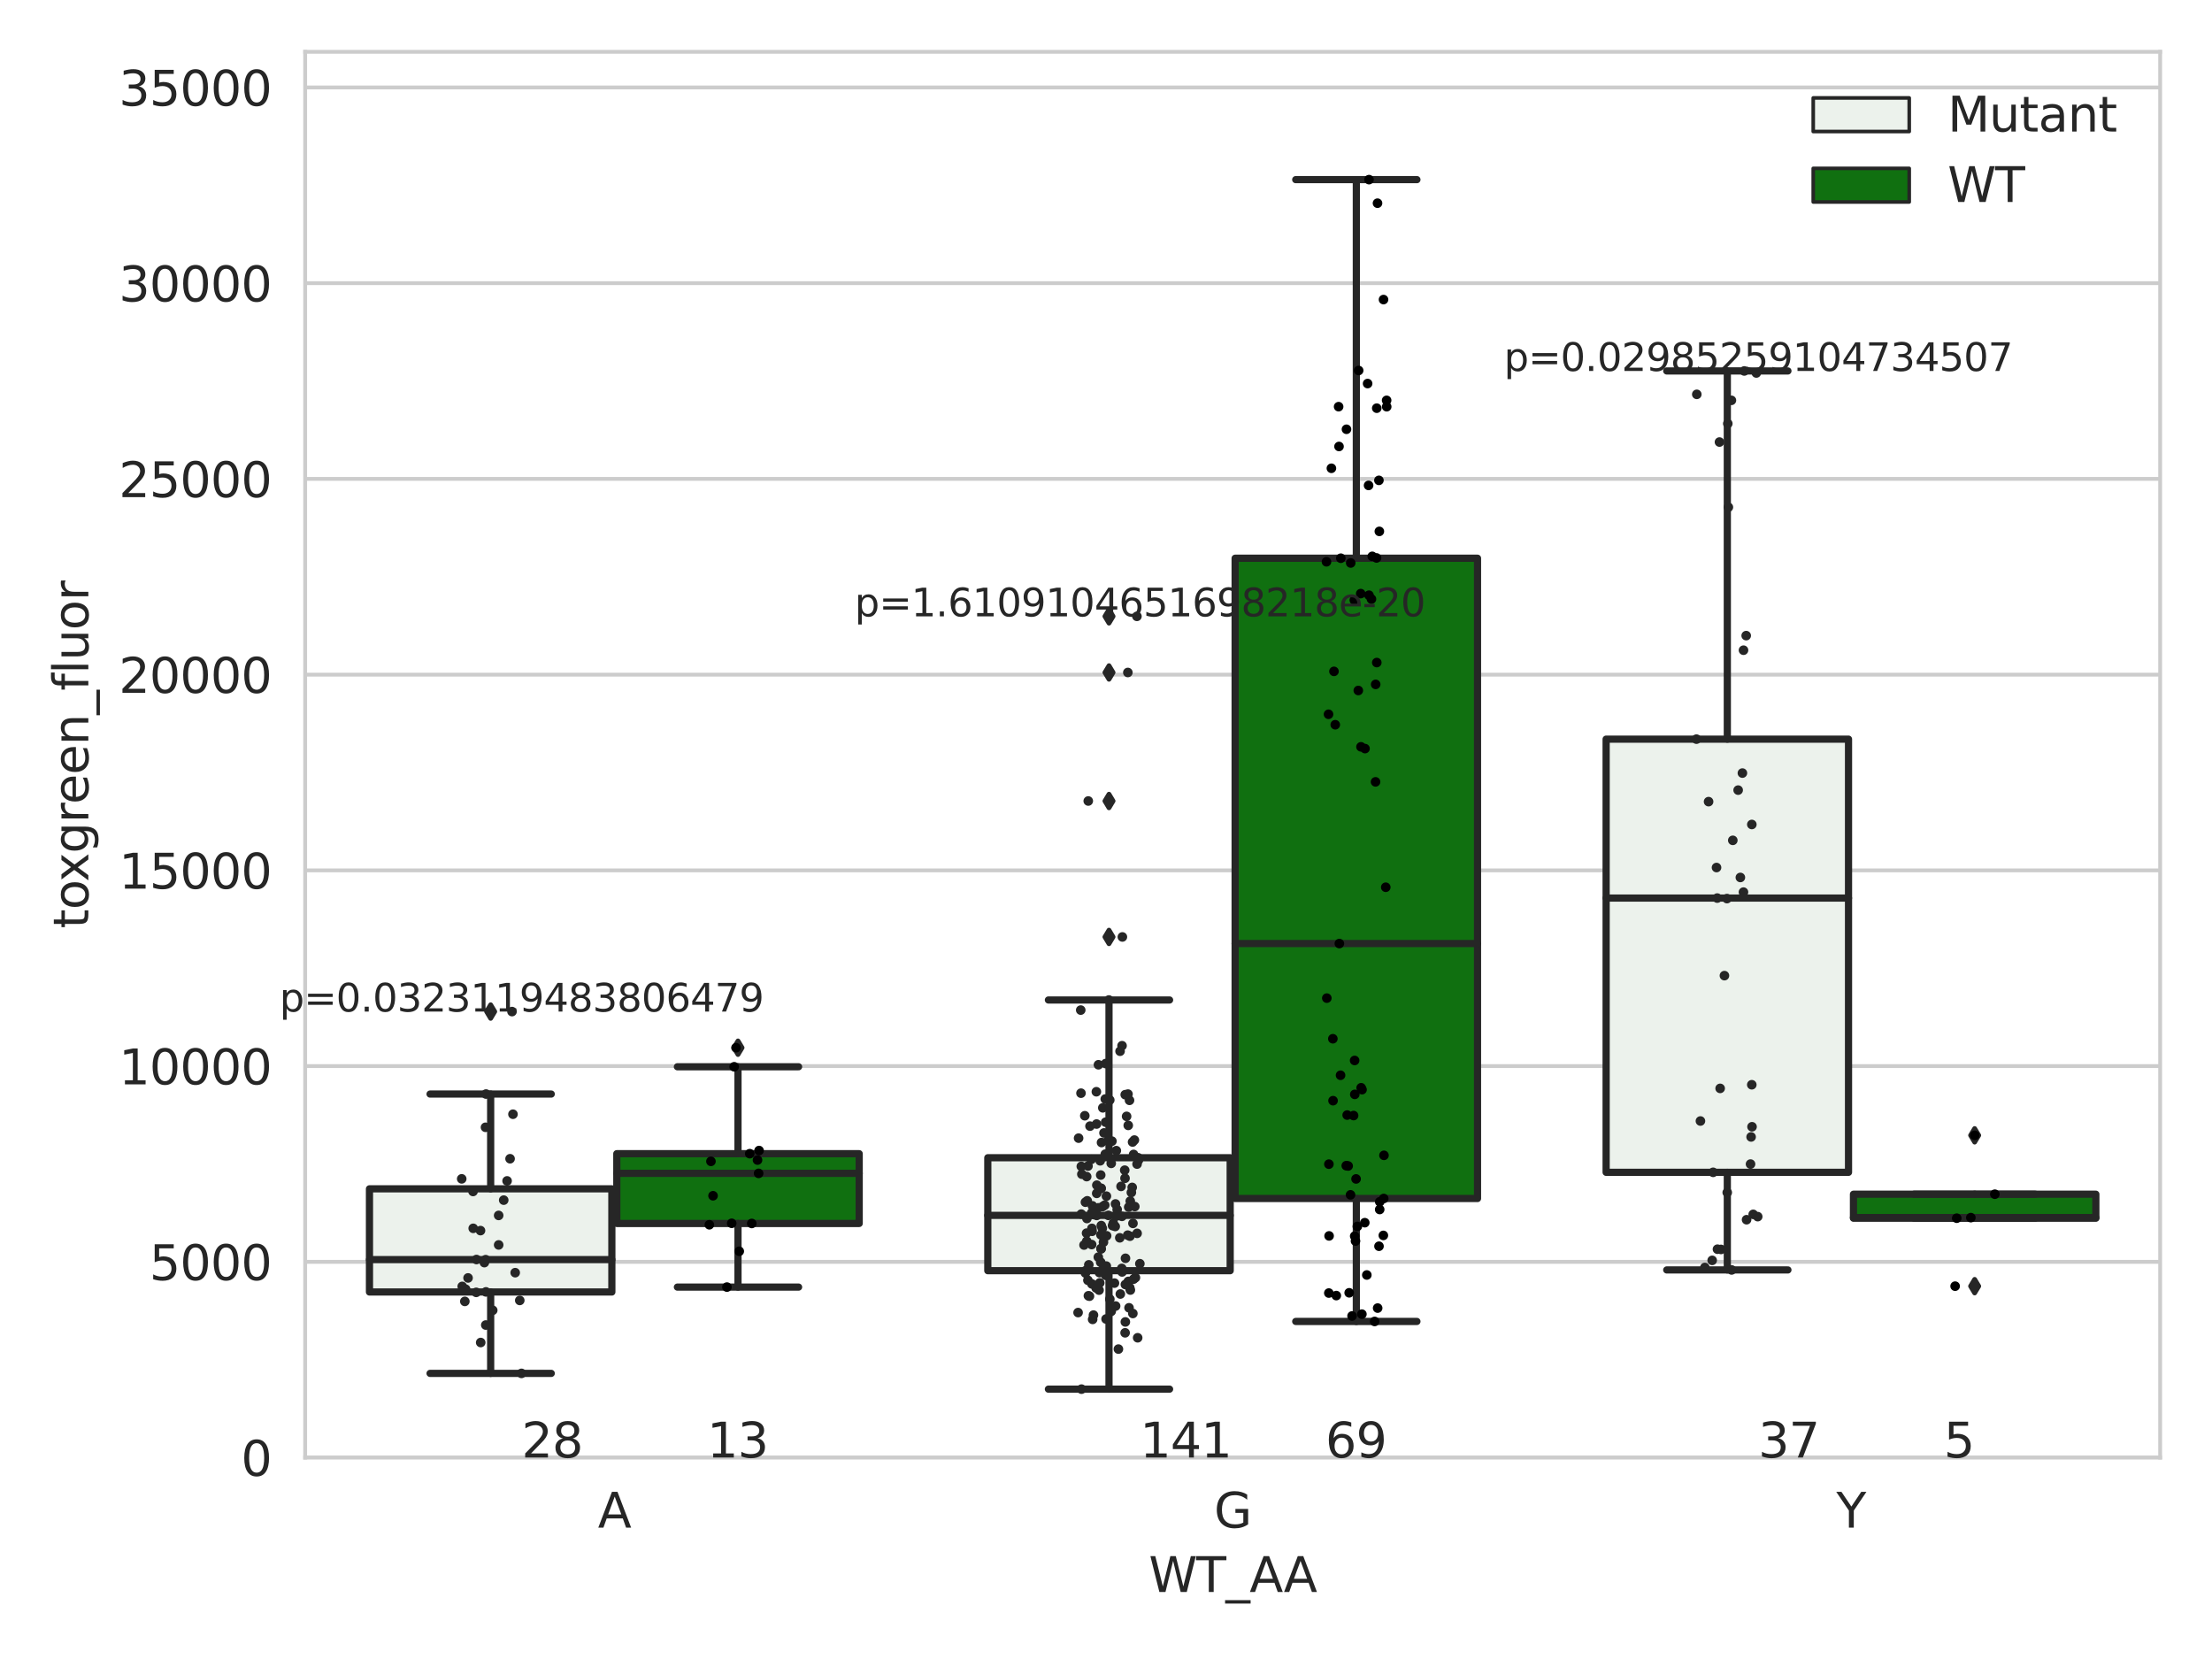 <?xml version="1.0" encoding="utf-8" standalone="no"?>
<!DOCTYPE svg PUBLIC "-//W3C//DTD SVG 1.1//EN"
  "http://www.w3.org/Graphics/SVG/1.1/DTD/svg11.dtd">
<svg xmlns:xlink="http://www.w3.org/1999/xlink" width="460.8pt" height="345.6pt" viewBox="0 0 460.8 345.6" xmlns="http://www.w3.org/2000/svg" version="1.1">
 <defs>
  <style type="text/css">*{stroke-linejoin: round; stroke-linecap: butt}</style>
 </defs>
 <g id="figure_1">
  <g id="patch_1">
   <path d="M 0 345.6 
L 460.8 345.6 
L 460.8 0 
L 0 0 
z
" style="fill: #ffffff"/>
  </g>
  <g id="axes_1">
   <g id="patch_2">
    <path d="M 63.571 303.64 
L 450 303.64 
L 450 10.8 
L 63.571 10.8 
z
" style="fill: #ffffff"/>
   </g>
   <g id="matplotlib.axis_1">
    <g id="xtick_1">
     <g id="text_1">
      <!-- A -->
      <g style="fill: #262626" transform="translate(124.556 318.238)scale(0.1 -0.1)">
       <defs>
        <path id="DejaVuSans-41" d="M 2188 4044 
L 1331 1722 
L 3047 1722 
L 2188 4044 
z
M 1831 4666 
L 2547 4666 
L 4325 0 
L 3669 0 
L 3244 1197 
L 1141 1197 
L 716 0 
L 50 0 
L 1831 4666 
z
" transform="scale(0.016)"/>
       </defs>
       <use xlink:href="#DejaVuSans-41"/>
      </g>
     </g>
    </g>
    <g id="xtick_2">
     <g id="text_2">
      <!-- G -->
      <g style="fill: #262626" transform="translate(252.911 318.238)scale(0.1 -0.1)">
       <defs>
        <path id="DejaVuSans-47" d="M 3809 666 
L 3809 1919 
L 2778 1919 
L 2778 2438 
L 4434 2438 
L 4434 434 
Q 4069 175 3628 42 
Q 3188 -91 2688 -91 
Q 1594 -91 976 548 
Q 359 1188 359 2328 
Q 359 3472 976 4111 
Q 1594 4750 2688 4750 
Q 3144 4750 3555 4637 
Q 3966 4525 4313 4306 
L 4313 3634 
Q 3963 3931 3569 4081 
Q 3175 4231 2741 4231 
Q 1884 4231 1454 3753 
Q 1025 3275 1025 2328 
Q 1025 1384 1454 906 
Q 1884 428 2741 428 
Q 3075 428 3337 486 
Q 3600 544 3809 666 
z
" transform="scale(0.016)"/>
       </defs>
       <use xlink:href="#DejaVuSans-47"/>
      </g>
     </g>
    </g>
    <g id="xtick_3">
     <g id="text_3">
      <!-- Y -->
      <g style="fill: #262626" transform="translate(382.541 318.238)scale(0.1 -0.1)">
       <defs>
        <path id="DejaVuSans-59" d="M -13 4666 
L 666 4666 
L 1959 2747 
L 3244 4666 
L 3922 4666 
L 2272 2222 
L 2272 0 
L 1638 0 
L 1638 2222 
L -13 4666 
z
" transform="scale(0.016)"/>
       </defs>
       <use xlink:href="#DejaVuSans-59"/>
      </g>
     </g>
    </g>
    <g id="text_4">
     <!-- WT_AA -->
     <g style="fill: #262626" transform="translate(239.31 331.638)scale(0.1 -0.1)">
      <defs>
       <path id="DejaVuSans-57" d="M 213 4666 
L 850 4666 
L 1831 722 
L 2809 4666 
L 3519 4666 
L 4500 722 
L 5478 4666 
L 6119 4666 
L 4947 0 
L 4153 0 
L 3169 4050 
L 2175 0 
L 1381 0 
L 213 4666 
z
" transform="scale(0.016)"/>
       <path id="DejaVuSans-54" d="M -19 4666 
L 3928 4666 
L 3928 4134 
L 2272 4134 
L 2272 0 
L 1638 0 
L 1638 4134 
L -19 4134 
L -19 4666 
z
" transform="scale(0.016)"/>
       <path id="DejaVuSans-5f" d="M 3263 -1063 
L 3263 -1509 
L -63 -1509 
L -63 -1063 
L 3263 -1063 
z
" transform="scale(0.016)"/>
      </defs>
      <use xlink:href="#DejaVuSans-57"/>
      <use xlink:href="#DejaVuSans-54" x="98.877"/>
      <use xlink:href="#DejaVuSans-5f" x="159.961"/>
      <use xlink:href="#DejaVuSans-41" x="209.961"/>
      <use xlink:href="#DejaVuSans-41" x="281.119"/>
     </g>
    </g>
   </g>
   <g id="matplotlib.axis_2">
    <g id="ytick_1">
     <g id="line2d_1">
      <path d="M 63.571 303.64 
L 450 303.64 
" clip-path="url(#pe7dbbf24b2)" style="fill: none; stroke: #cccccc; stroke-width: 0.8; stroke-linecap: round"/>
     </g>
     <g id="text_5">
      <!-- 0 -->
      <g style="fill: #262626" transform="translate(50.209 307.439)scale(0.1 -0.1)">
       <defs>
        <path id="DejaVuSans-30" d="M 2034 4250 
Q 1547 4250 1301 3770 
Q 1056 3291 1056 2328 
Q 1056 1369 1301 889 
Q 1547 409 2034 409 
Q 2525 409 2770 889 
Q 3016 1369 3016 2328 
Q 3016 3291 2770 3770 
Q 2525 4250 2034 4250 
z
M 2034 4750 
Q 2819 4750 3233 4129 
Q 3647 3509 3647 2328 
Q 3647 1150 3233 529 
Q 2819 -91 2034 -91 
Q 1250 -91 836 529 
Q 422 1150 422 2328 
Q 422 3509 836 4129 
Q 1250 4750 2034 4750 
z
" transform="scale(0.016)"/>
       </defs>
       <use xlink:href="#DejaVuSans-30"/>
      </g>
     </g>
    </g>
    <g id="ytick_2">
     <g id="line2d_2">
      <path d="M 63.571 262.865 
L 450 262.865 
" clip-path="url(#pe7dbbf24b2)" style="fill: none; stroke: #cccccc; stroke-width: 0.8; stroke-linecap: round"/>
     </g>
     <g id="text_6">
      <!-- 5000 -->
      <g style="fill: #262626" transform="translate(31.121 266.664)scale(0.1 -0.1)">
       <defs>
        <path id="DejaVuSans-35" d="M 691 4666 
L 3169 4666 
L 3169 4134 
L 1269 4134 
L 1269 2991 
Q 1406 3038 1543 3061 
Q 1681 3084 1819 3084 
Q 2600 3084 3056 2656 
Q 3513 2228 3513 1497 
Q 3513 744 3044 326 
Q 2575 -91 1722 -91 
Q 1428 -91 1123 -41 
Q 819 9 494 109 
L 494 744 
Q 775 591 1075 516 
Q 1375 441 1709 441 
Q 2250 441 2565 725 
Q 2881 1009 2881 1497 
Q 2881 1984 2565 2268 
Q 2250 2553 1709 2553 
Q 1456 2553 1204 2497 
Q 953 2441 691 2322 
L 691 4666 
z
" transform="scale(0.016)"/>
       </defs>
       <use xlink:href="#DejaVuSans-35"/>
       <use xlink:href="#DejaVuSans-30" x="63.623"/>
       <use xlink:href="#DejaVuSans-30" x="127.246"/>
       <use xlink:href="#DejaVuSans-30" x="190.869"/>
      </g>
     </g>
    </g>
    <g id="ytick_3">
     <g id="line2d_3">
      <path d="M 63.571 222.09 
L 450 222.09 
" clip-path="url(#pe7dbbf24b2)" style="fill: none; stroke: #cccccc; stroke-width: 0.8; stroke-linecap: round"/>
     </g>
     <g id="text_7">
      <!-- 10000 -->
      <g style="fill: #262626" transform="translate(24.759 225.889)scale(0.1 -0.1)">
       <defs>
        <path id="DejaVuSans-31" d="M 794 531 
L 1825 531 
L 1825 4091 
L 703 3866 
L 703 4441 
L 1819 4666 
L 2450 4666 
L 2450 531 
L 3481 531 
L 3481 0 
L 794 0 
L 794 531 
z
" transform="scale(0.016)"/>
       </defs>
       <use xlink:href="#DejaVuSans-31"/>
       <use xlink:href="#DejaVuSans-30" x="63.623"/>
       <use xlink:href="#DejaVuSans-30" x="127.246"/>
       <use xlink:href="#DejaVuSans-30" x="190.869"/>
       <use xlink:href="#DejaVuSans-30" x="254.492"/>
      </g>
     </g>
    </g>
    <g id="ytick_4">
     <g id="line2d_4">
      <path d="M 63.571 181.315 
L 450 181.315 
" clip-path="url(#pe7dbbf24b2)" style="fill: none; stroke: #cccccc; stroke-width: 0.8; stroke-linecap: round"/>
     </g>
     <g id="text_8">
      <!-- 15000 -->
      <g style="fill: #262626" transform="translate(24.759 185.114)scale(0.1 -0.1)">
       <use xlink:href="#DejaVuSans-31"/>
       <use xlink:href="#DejaVuSans-35" x="63.623"/>
       <use xlink:href="#DejaVuSans-30" x="127.246"/>
       <use xlink:href="#DejaVuSans-30" x="190.869"/>
       <use xlink:href="#DejaVuSans-30" x="254.492"/>
      </g>
     </g>
    </g>
    <g id="ytick_5">
     <g id="line2d_5">
      <path d="M 63.571 140.539 
L 450 140.539 
" clip-path="url(#pe7dbbf24b2)" style="fill: none; stroke: #cccccc; stroke-width: 0.8; stroke-linecap: round"/>
     </g>
     <g id="text_9">
      <!-- 20000 -->
      <g style="fill: #262626" transform="translate(24.759 144.339)scale(0.1 -0.1)">
       <defs>
        <path id="DejaVuSans-32" d="M 1228 531 
L 3431 531 
L 3431 0 
L 469 0 
L 469 531 
Q 828 903 1448 1529 
Q 2069 2156 2228 2338 
Q 2531 2678 2651 2914 
Q 2772 3150 2772 3378 
Q 2772 3750 2511 3984 
Q 2250 4219 1831 4219 
Q 1534 4219 1204 4116 
Q 875 4013 500 3803 
L 500 4441 
Q 881 4594 1212 4672 
Q 1544 4750 1819 4750 
Q 2544 4750 2975 4387 
Q 3406 4025 3406 3419 
Q 3406 3131 3298 2873 
Q 3191 2616 2906 2266 
Q 2828 2175 2409 1742 
Q 1991 1309 1228 531 
z
" transform="scale(0.016)"/>
       </defs>
       <use xlink:href="#DejaVuSans-32"/>
       <use xlink:href="#DejaVuSans-30" x="63.623"/>
       <use xlink:href="#DejaVuSans-30" x="127.246"/>
       <use xlink:href="#DejaVuSans-30" x="190.869"/>
       <use xlink:href="#DejaVuSans-30" x="254.492"/>
      </g>
     </g>
    </g>
    <g id="ytick_6">
     <g id="line2d_6">
      <path d="M 63.571 99.764 
L 450 99.764 
" clip-path="url(#pe7dbbf24b2)" style="fill: none; stroke: #cccccc; stroke-width: 0.8; stroke-linecap: round"/>
     </g>
     <g id="text_10">
      <!-- 25000 -->
      <g style="fill: #262626" transform="translate(24.759 103.564)scale(0.1 -0.1)">
       <use xlink:href="#DejaVuSans-32"/>
       <use xlink:href="#DejaVuSans-35" x="63.623"/>
       <use xlink:href="#DejaVuSans-30" x="127.246"/>
       <use xlink:href="#DejaVuSans-30" x="190.869"/>
       <use xlink:href="#DejaVuSans-30" x="254.492"/>
      </g>
     </g>
    </g>
    <g id="ytick_7">
     <g id="line2d_7">
      <path d="M 63.571 58.989 
L 450 58.989 
" clip-path="url(#pe7dbbf24b2)" style="fill: none; stroke: #cccccc; stroke-width: 0.8; stroke-linecap: round"/>
     </g>
     <g id="text_11">
      <!-- 30000 -->
      <g style="fill: #262626" transform="translate(24.759 62.788)scale(0.1 -0.1)">
       <defs>
        <path id="DejaVuSans-33" d="M 2597 2516 
Q 3050 2419 3304 2112 
Q 3559 1806 3559 1356 
Q 3559 666 3084 287 
Q 2609 -91 1734 -91 
Q 1441 -91 1130 -33 
Q 819 25 488 141 
L 488 750 
Q 750 597 1062 519 
Q 1375 441 1716 441 
Q 2309 441 2620 675 
Q 2931 909 2931 1356 
Q 2931 1769 2642 2001 
Q 2353 2234 1838 2234 
L 1294 2234 
L 1294 2753 
L 1863 2753 
Q 2328 2753 2575 2939 
Q 2822 3125 2822 3475 
Q 2822 3834 2567 4026 
Q 2313 4219 1838 4219 
Q 1578 4219 1281 4162 
Q 984 4106 628 3988 
L 628 4550 
Q 988 4650 1302 4700 
Q 1616 4750 1894 4750 
Q 2613 4750 3031 4423 
Q 3450 4097 3450 3541 
Q 3450 3153 3228 2886 
Q 3006 2619 2597 2516 
z
" transform="scale(0.016)"/>
       </defs>
       <use xlink:href="#DejaVuSans-33"/>
       <use xlink:href="#DejaVuSans-30" x="63.623"/>
       <use xlink:href="#DejaVuSans-30" x="127.246"/>
       <use xlink:href="#DejaVuSans-30" x="190.869"/>
       <use xlink:href="#DejaVuSans-30" x="254.492"/>
      </g>
     </g>
    </g>
    <g id="ytick_8">
     <g id="line2d_8">
      <path d="M 63.571 18.214 
L 450 18.214 
" clip-path="url(#pe7dbbf24b2)" style="fill: none; stroke: #cccccc; stroke-width: 0.8; stroke-linecap: round"/>
     </g>
     <g id="text_12">
      <!-- 35000 -->
      <g style="fill: #262626" transform="translate(24.759 22.013)scale(0.1 -0.1)">
       <use xlink:href="#DejaVuSans-33"/>
       <use xlink:href="#DejaVuSans-35" x="63.623"/>
       <use xlink:href="#DejaVuSans-30" x="127.246"/>
       <use xlink:href="#DejaVuSans-30" x="190.869"/>
       <use xlink:href="#DejaVuSans-30" x="254.492"/>
      </g>
     </g>
    </g>
    <g id="text_13">
     <!-- toxgreen_fluor -->
     <g style="fill: #262626" transform="translate(18.401 193.415)rotate(-90)scale(0.1 -0.1)">
      <defs>
       <path id="DejaVuSans-74" d="M 1172 4494 
L 1172 3500 
L 2356 3500 
L 2356 3053 
L 1172 3053 
L 1172 1153 
Q 1172 725 1289 603 
Q 1406 481 1766 481 
L 2356 481 
L 2356 0 
L 1766 0 
Q 1100 0 847 248 
Q 594 497 594 1153 
L 594 3053 
L 172 3053 
L 172 3500 
L 594 3500 
L 594 4494 
L 1172 4494 
z
" transform="scale(0.016)"/>
       <path id="DejaVuSans-6f" d="M 1959 3097 
Q 1497 3097 1228 2736 
Q 959 2375 959 1747 
Q 959 1119 1226 758 
Q 1494 397 1959 397 
Q 2419 397 2687 759 
Q 2956 1122 2956 1747 
Q 2956 2369 2687 2733 
Q 2419 3097 1959 3097 
z
M 1959 3584 
Q 2709 3584 3137 3096 
Q 3566 2609 3566 1747 
Q 3566 888 3137 398 
Q 2709 -91 1959 -91 
Q 1206 -91 779 398 
Q 353 888 353 1747 
Q 353 2609 779 3096 
Q 1206 3584 1959 3584 
z
" transform="scale(0.016)"/>
       <path id="DejaVuSans-78" d="M 3513 3500 
L 2247 1797 
L 3578 0 
L 2900 0 
L 1881 1375 
L 863 0 
L 184 0 
L 1544 1831 
L 300 3500 
L 978 3500 
L 1906 2253 
L 2834 3500 
L 3513 3500 
z
" transform="scale(0.016)"/>
       <path id="DejaVuSans-67" d="M 2906 1791 
Q 2906 2416 2648 2759 
Q 2391 3103 1925 3103 
Q 1463 3103 1205 2759 
Q 947 2416 947 1791 
Q 947 1169 1205 825 
Q 1463 481 1925 481 
Q 2391 481 2648 825 
Q 2906 1169 2906 1791 
z
M 3481 434 
Q 3481 -459 3084 -895 
Q 2688 -1331 1869 -1331 
Q 1566 -1331 1297 -1286 
Q 1028 -1241 775 -1147 
L 775 -588 
Q 1028 -725 1275 -790 
Q 1522 -856 1778 -856 
Q 2344 -856 2625 -561 
Q 2906 -266 2906 331 
L 2906 616 
Q 2728 306 2450 153 
Q 2172 0 1784 0 
Q 1141 0 747 490 
Q 353 981 353 1791 
Q 353 2603 747 3093 
Q 1141 3584 1784 3584 
Q 2172 3584 2450 3431 
Q 2728 3278 2906 2969 
L 2906 3500 
L 3481 3500 
L 3481 434 
z
" transform="scale(0.016)"/>
       <path id="DejaVuSans-72" d="M 2631 2963 
Q 2534 3019 2420 3045 
Q 2306 3072 2169 3072 
Q 1681 3072 1420 2755 
Q 1159 2438 1159 1844 
L 1159 0 
L 581 0 
L 581 3500 
L 1159 3500 
L 1159 2956 
Q 1341 3275 1631 3429 
Q 1922 3584 2338 3584 
Q 2397 3584 2469 3576 
Q 2541 3569 2628 3553 
L 2631 2963 
z
" transform="scale(0.016)"/>
       <path id="DejaVuSans-65" d="M 3597 1894 
L 3597 1613 
L 953 1613 
Q 991 1019 1311 708 
Q 1631 397 2203 397 
Q 2534 397 2845 478 
Q 3156 559 3463 722 
L 3463 178 
Q 3153 47 2828 -22 
Q 2503 -91 2169 -91 
Q 1331 -91 842 396 
Q 353 884 353 1716 
Q 353 2575 817 3079 
Q 1281 3584 2069 3584 
Q 2775 3584 3186 3129 
Q 3597 2675 3597 1894 
z
M 3022 2063 
Q 3016 2534 2758 2815 
Q 2500 3097 2075 3097 
Q 1594 3097 1305 2825 
Q 1016 2553 972 2059 
L 3022 2063 
z
" transform="scale(0.016)"/>
       <path id="DejaVuSans-6e" d="M 3513 2113 
L 3513 0 
L 2938 0 
L 2938 2094 
Q 2938 2591 2744 2837 
Q 2550 3084 2163 3084 
Q 1697 3084 1428 2787 
Q 1159 2491 1159 1978 
L 1159 0 
L 581 0 
L 581 3500 
L 1159 3500 
L 1159 2956 
Q 1366 3272 1645 3428 
Q 1925 3584 2291 3584 
Q 2894 3584 3203 3211 
Q 3513 2838 3513 2113 
z
" transform="scale(0.016)"/>
       <path id="DejaVuSans-66" d="M 2375 4863 
L 2375 4384 
L 1825 4384 
Q 1516 4384 1395 4259 
Q 1275 4134 1275 3809 
L 1275 3500 
L 2222 3500 
L 2222 3053 
L 1275 3053 
L 1275 0 
L 697 0 
L 697 3053 
L 147 3053 
L 147 3500 
L 697 3500 
L 697 3744 
Q 697 4328 969 4595 
Q 1241 4863 1831 4863 
L 2375 4863 
z
" transform="scale(0.016)"/>
       <path id="DejaVuSans-6c" d="M 603 4863 
L 1178 4863 
L 1178 0 
L 603 0 
L 603 4863 
z
" transform="scale(0.016)"/>
       <path id="DejaVuSans-75" d="M 544 1381 
L 544 3500 
L 1119 3500 
L 1119 1403 
Q 1119 906 1312 657 
Q 1506 409 1894 409 
Q 2359 409 2629 706 
Q 2900 1003 2900 1516 
L 2900 3500 
L 3475 3500 
L 3475 0 
L 2900 0 
L 2900 538 
Q 2691 219 2414 64 
Q 2138 -91 1772 -91 
Q 1169 -91 856 284 
Q 544 659 544 1381 
z
M 1991 3584 
L 1991 3584 
z
" transform="scale(0.016)"/>
      </defs>
      <use xlink:href="#DejaVuSans-74"/>
      <use xlink:href="#DejaVuSans-6f" x="39.209"/>
      <use xlink:href="#DejaVuSans-78" x="97.266"/>
      <use xlink:href="#DejaVuSans-67" x="156.445"/>
      <use xlink:href="#DejaVuSans-72" x="219.922"/>
      <use xlink:href="#DejaVuSans-65" x="258.785"/>
      <use xlink:href="#DejaVuSans-65" x="320.309"/>
      <use xlink:href="#DejaVuSans-6e" x="381.832"/>
      <use xlink:href="#DejaVuSans-5f" x="445.211"/>
      <use xlink:href="#DejaVuSans-66" x="495.211"/>
      <use xlink:href="#DejaVuSans-6c" x="530.416"/>
      <use xlink:href="#DejaVuSans-75" x="558.199"/>
      <use xlink:href="#DejaVuSans-6f" x="621.578"/>
      <use xlink:href="#DejaVuSans-72" x="682.76"/>
     </g>
    </g>
   </g>
   <g id="patch_3">
    <path d="M 76.967 269.149 
L 127.461 269.149 
L 127.461 247.655 
L 76.967 247.655 
L 76.967 269.149 
z
" clip-path="url(#pe7dbbf24b2)" style="fill: #ecf2ec; stroke: #262626; stroke-width: 1.5; stroke-linejoin: miter"/>
   </g>
   <g id="patch_4">
    <path d="M 128.491 254.871 
L 178.985 254.871 
L 178.985 240.333 
L 128.491 240.333 
L 128.491 254.871 
z
" clip-path="url(#pe7dbbf24b2)" style="fill: #107010; stroke: #262626; stroke-width: 1.5; stroke-linejoin: miter"/>
   </g>
   <g id="patch_5">
    <path d="M 205.777 264.711 
L 256.27 264.711 
L 256.27 241.177 
L 205.777 241.177 
L 205.777 264.711 
z
" clip-path="url(#pe7dbbf24b2)" style="fill: #ecf2ec; stroke: #262626; stroke-width: 1.5; stroke-linejoin: miter"/>
   </g>
   <g id="patch_6">
    <path d="M 257.301 249.672 
L 307.794 249.672 
L 307.794 116.288 
L 257.301 116.288 
L 257.301 249.672 
z
" clip-path="url(#pe7dbbf24b2)" style="fill: #107010; stroke: #262626; stroke-width: 1.5; stroke-linejoin: miter"/>
   </g>
   <g id="patch_7">
    <path d="M 334.587 244.217 
L 385.08 244.217 
L 385.08 153.976 
L 334.587 153.976 
L 334.587 244.217 
z
" clip-path="url(#pe7dbbf24b2)" style="fill: #ecf2ec; stroke: #262626; stroke-width: 1.5; stroke-linejoin: miter"/>
   </g>
   <g id="patch_8">
    <path d="M 386.11 253.775 
L 436.604 253.775 
L 436.604 248.776 
L 386.11 248.776 
L 386.11 253.775 
z
" clip-path="url(#pe7dbbf24b2)" style="fill: #107010; stroke: #262626; stroke-width: 1.5; stroke-linejoin: miter"/>
   </g>
   <g id="patch_9">
    <path d="M 127.976 303.64 
L 127.976 303.64 
L 127.976 303.64 
L 127.976 303.64 
z
" clip-path="url(#pe7dbbf24b2)" style="fill: #ecf2ec; stroke: #262626; stroke-width: 0.75; stroke-linejoin: miter"/>
   </g>
   <g id="patch_10">
    <path d="M 127.976 303.64 
L 127.976 303.64 
L 127.976 303.64 
L 127.976 303.64 
z
" clip-path="url(#pe7dbbf24b2)" style="fill: #107010; stroke: #262626; stroke-width: 0.75; stroke-linejoin: miter"/>
   </g>
   <g id="PathCollection_1"/>
   <g id="PathCollection_2"/>
   <g id="line2d_9">
    <path d="M 102.214 269.149 
L 102.214 286.1 
" clip-path="url(#pe7dbbf24b2)" style="fill: none; stroke: #262626; stroke-width: 1.5; stroke-linecap: round"/>
   </g>
   <g id="line2d_10">
    <path d="M 102.214 247.655 
L 102.214 227.911 
" clip-path="url(#pe7dbbf24b2)" style="fill: none; stroke: #262626; stroke-width: 1.5; stroke-linecap: round"/>
   </g>
   <g id="line2d_11">
    <path d="M 89.591 286.1 
L 114.837 286.1 
" clip-path="url(#pe7dbbf24b2)" style="fill: none; stroke: #262626; stroke-width: 1.5; stroke-linecap: round"/>
   </g>
   <g id="line2d_12">
    <path d="M 89.591 227.911 
L 114.837 227.911 
" clip-path="url(#pe7dbbf24b2)" style="fill: none; stroke: #262626; stroke-width: 1.5; stroke-linecap: round"/>
   </g>
   <g id="line2d_13">
    <defs>
     <path id="mfe22c4c9f5" d="M -0 1.414 
L 0.849 0 
L 0 -1.414 
L -0.849 -0 
z
" style="stroke: #262626; stroke-linejoin: miter"/>
    </defs>
    <g clip-path="url(#pe7dbbf24b2)">
     <use xlink:href="#mfe22c4c9f5" x="102.214" y="210.729" style="fill: #262626; stroke: #262626; stroke-linejoin: miter"/>
    </g>
   </g>
   <g id="line2d_14">
    <path d="M 153.738 254.871 
L 153.738 268.125 
" clip-path="url(#pe7dbbf24b2)" style="fill: none; stroke: #262626; stroke-width: 1.5; stroke-linecap: round"/>
   </g>
   <g id="line2d_15">
    <path d="M 153.738 240.333 
L 153.738 222.226 
" clip-path="url(#pe7dbbf24b2)" style="fill: none; stroke: #262626; stroke-width: 1.5; stroke-linecap: round"/>
   </g>
   <g id="line2d_16">
    <path d="M 141.115 268.125 
L 166.361 268.125 
" clip-path="url(#pe7dbbf24b2)" style="fill: none; stroke: #262626; stroke-width: 1.5; stroke-linecap: round"/>
   </g>
   <g id="line2d_17">
    <path d="M 141.115 222.226 
L 166.361 222.226 
" clip-path="url(#pe7dbbf24b2)" style="fill: none; stroke: #262626; stroke-width: 1.5; stroke-linecap: round"/>
   </g>
   <g id="line2d_18">
    <g clip-path="url(#pe7dbbf24b2)">
     <use xlink:href="#mfe22c4c9f5" x="153.738" y="218.26" style="fill: #262626; stroke: #262626; stroke-linejoin: miter"/>
    </g>
   </g>
   <g id="line2d_19">
    <path d="M 231.024 264.711 
L 231.024 289.383 
" clip-path="url(#pe7dbbf24b2)" style="fill: none; stroke: #262626; stroke-width: 1.5; stroke-linecap: round"/>
   </g>
   <g id="line2d_20">
    <path d="M 231.024 241.177 
L 231.024 208.317 
" clip-path="url(#pe7dbbf24b2)" style="fill: none; stroke: #262626; stroke-width: 1.5; stroke-linecap: round"/>
   </g>
   <g id="line2d_21">
    <path d="M 218.4 289.383 
L 243.647 289.383 
" clip-path="url(#pe7dbbf24b2)" style="fill: none; stroke: #262626; stroke-width: 1.5; stroke-linecap: round"/>
   </g>
   <g id="line2d_22">
    <path d="M 218.4 208.317 
L 243.647 208.317 
" clip-path="url(#pe7dbbf24b2)" style="fill: none; stroke: #262626; stroke-width: 1.5; stroke-linecap: round"/>
   </g>
   <g id="line2d_23">
    <g clip-path="url(#pe7dbbf24b2)">
     <use xlink:href="#mfe22c4c9f5" x="231.024" y="166.862" style="fill: #262626; stroke: #262626; stroke-linejoin: miter"/>
     <use xlink:href="#mfe22c4c9f5" x="231.024" y="140.09" style="fill: #262626; stroke: #262626; stroke-linejoin: miter"/>
     <use xlink:href="#mfe22c4c9f5" x="231.024" y="128.394" style="fill: #262626; stroke: #262626; stroke-linejoin: miter"/>
     <use xlink:href="#mfe22c4c9f5" x="231.024" y="195.182" style="fill: #262626; stroke: #262626; stroke-linejoin: miter"/>
    </g>
   </g>
   <g id="line2d_24">
    <path d="M 282.548 249.672 
L 282.548 275.282 
" clip-path="url(#pe7dbbf24b2)" style="fill: none; stroke: #262626; stroke-width: 1.5; stroke-linecap: round"/>
   </g>
   <g id="line2d_25">
    <path d="M 282.548 116.288 
L 282.548 37.422 
" clip-path="url(#pe7dbbf24b2)" style="fill: none; stroke: #262626; stroke-width: 1.5; stroke-linecap: round"/>
   </g>
   <g id="line2d_26">
    <path d="M 269.924 275.282 
L 295.171 275.282 
" clip-path="url(#pe7dbbf24b2)" style="fill: none; stroke: #262626; stroke-width: 1.5; stroke-linecap: round"/>
   </g>
   <g id="line2d_27">
    <path d="M 269.924 37.422 
L 295.171 37.422 
" clip-path="url(#pe7dbbf24b2)" style="fill: none; stroke: #262626; stroke-width: 1.5; stroke-linecap: round"/>
   </g>
   <g id="line2d_28"/>
   <g id="line2d_29">
    <path d="M 359.833 244.217 
L 359.833 264.551 
" clip-path="url(#pe7dbbf24b2)" style="fill: none; stroke: #262626; stroke-width: 1.5; stroke-linecap: round"/>
   </g>
   <g id="line2d_30">
    <path d="M 359.833 153.976 
L 359.833 77.277 
" clip-path="url(#pe7dbbf24b2)" style="fill: none; stroke: #262626; stroke-width: 1.5; stroke-linecap: round"/>
   </g>
   <g id="line2d_31">
    <path d="M 347.21 264.551 
L 372.457 264.551 
" clip-path="url(#pe7dbbf24b2)" style="fill: none; stroke: #262626; stroke-width: 1.5; stroke-linecap: round"/>
   </g>
   <g id="line2d_32">
    <path d="M 347.21 77.277 
L 372.457 77.277 
" clip-path="url(#pe7dbbf24b2)" style="fill: none; stroke: #262626; stroke-width: 1.5; stroke-linecap: round"/>
   </g>
   <g id="line2d_33"/>
   <g id="line2d_34">
    <path d="M 411.357 253.775 
L 411.357 253.775 
" clip-path="url(#pe7dbbf24b2)" style="fill: none; stroke: #262626; stroke-width: 1.5; stroke-linecap: round"/>
   </g>
   <g id="line2d_35">
    <path d="M 411.357 248.776 
L 411.357 248.776 
" clip-path="url(#pe7dbbf24b2)" style="fill: none; stroke: #262626; stroke-width: 1.5; stroke-linecap: round"/>
   </g>
   <g id="line2d_36">
    <path d="M 398.734 253.775 
L 423.98 253.775 
" clip-path="url(#pe7dbbf24b2)" style="fill: none; stroke: #262626; stroke-width: 1.5; stroke-linecap: round"/>
   </g>
   <g id="line2d_37">
    <path d="M 398.734 248.776 
L 423.98 248.776 
" clip-path="url(#pe7dbbf24b2)" style="fill: none; stroke: #262626; stroke-width: 1.5; stroke-linecap: round"/>
   </g>
   <g id="line2d_38">
    <g clip-path="url(#pe7dbbf24b2)">
     <use xlink:href="#mfe22c4c9f5" x="411.357" y="267.932" style="fill: #262626; stroke: #262626; stroke-linejoin: miter"/>
     <use xlink:href="#mfe22c4c9f5" x="411.357" y="236.51" style="fill: #262626; stroke: #262626; stroke-linejoin: miter"/>
    </g>
   </g>
   <g id="line2d_39">
    <path d="M 76.967 262.396 
L 127.461 262.396 
" clip-path="url(#pe7dbbf24b2)" style="fill: none; stroke: #262626; stroke-width: 1.5; stroke-linecap: round"/>
   </g>
   <g id="line2d_40">
    <path d="M 128.491 244.435 
L 178.985 244.435 
" clip-path="url(#pe7dbbf24b2)" style="fill: none; stroke: #262626; stroke-width: 1.5; stroke-linecap: round"/>
   </g>
   <g id="line2d_41">
    <path d="M 205.777 253.185 
L 256.27 253.185 
" clip-path="url(#pe7dbbf24b2)" style="fill: none; stroke: #262626; stroke-width: 1.5; stroke-linecap: round"/>
   </g>
   <g id="line2d_42">
    <path d="M 257.301 196.56 
L 307.794 196.56 
" clip-path="url(#pe7dbbf24b2)" style="fill: none; stroke: #262626; stroke-width: 1.5; stroke-linecap: round"/>
   </g>
   <g id="line2d_43">
    <path d="M 334.587 187.086 
L 385.08 187.086 
" clip-path="url(#pe7dbbf24b2)" style="fill: none; stroke: #262626; stroke-width: 1.5; stroke-linecap: round"/>
   </g>
   <g id="line2d_44">
    <path d="M 386.11 253.653 
L 436.604 253.653 
" clip-path="url(#pe7dbbf24b2)" style="fill: none; stroke: #262626; stroke-width: 1.5; stroke-linecap: round"/>
   </g>
   <g id="patch_11">
    <path d="M 63.571 303.64 
L 63.571 10.8 
" style="fill: none; stroke: #cccccc; stroke-width: 0.8; stroke-linejoin: miter; stroke-linecap: square"/>
   </g>
   <g id="patch_12">
    <path d="M 450 303.64 
L 450 10.8 
" style="fill: none; stroke: #cccccc; stroke-width: 0.8; stroke-linejoin: miter; stroke-linecap: square"/>
   </g>
   <g id="patch_13">
    <path d="M 63.571 303.64 
L 450 303.64 
" style="fill: none; stroke: #cccccc; stroke-width: 0.8; stroke-linejoin: miter; stroke-linecap: square"/>
   </g>
   <g id="patch_14">
    <path d="M 63.571 10.8 
L 450 10.8 
" style="fill: none; stroke: #cccccc; stroke-width: 0.8; stroke-linejoin: miter; stroke-linecap: square"/>
   </g>
   <g id="PathCollection_3">
    <defs>
     <path id="C0_0_30afdd7903" d="M 0 1 
C 0.265 1 0.52 0.895 0.707 0.707 
C 0.895 0.52 1 0.265 1 -0 
C 1 -0.265 0.895 -0.52 0.707 -0.707 
C 0.52 -0.895 0.265 -1 0 -1 
C -0.265 -1 -0.52 -0.895 -0.707 -0.707 
C -0.895 -0.52 -1 -0.265 -1 0 
C -1 0.265 -0.895 0.52 -0.707 0.707 
C -0.52 0.895 -0.265 1 0 1 
z
"/>
    </defs>
    <g clip-path="url(#pe7dbbf24b2)">
     <use xlink:href="#C0_0_30afdd7903" x="106.861" y="232.114" style="fill: #262626"/>
    </g>
    <g clip-path="url(#pe7dbbf24b2)">
     <use xlink:href="#C0_0_30afdd7903" x="100.14" y="279.671" style="fill: #262626"/>
    </g>
    <g clip-path="url(#pe7dbbf24b2)">
     <use xlink:href="#C0_0_30afdd7903" x="104.933" y="250.009" style="fill: #262626"/>
    </g>
    <g clip-path="url(#pe7dbbf24b2)">
     <use xlink:href="#C0_0_30afdd7903" x="106.66" y="210.729" style="fill: #262626"/>
    </g>
    <g clip-path="url(#pe7dbbf24b2)">
     <use xlink:href="#C0_0_30afdd7903" x="107.325" y="265.121" style="fill: #262626"/>
    </g>
    <g clip-path="url(#pe7dbbf24b2)">
     <use xlink:href="#C0_0_30afdd7903" x="105.637" y="246.004" style="fill: #262626"/>
    </g>
    <g clip-path="url(#pe7dbbf24b2)">
     <use xlink:href="#C0_0_30afdd7903" x="96.291" y="267.982" style="fill: #262626"/>
    </g>
    <g clip-path="url(#pe7dbbf24b2)">
     <use xlink:href="#C0_0_30afdd7903" x="101.25" y="227.911" style="fill: #262626"/>
    </g>
    <g clip-path="url(#pe7dbbf24b2)">
     <use xlink:href="#C0_0_30afdd7903" x="98.582" y="255.884" style="fill: #262626"/>
    </g>
    <g clip-path="url(#pe7dbbf24b2)">
     <use xlink:href="#C0_0_30afdd7903" x="100.097" y="256.358" style="fill: #262626"/>
    </g>
    <g clip-path="url(#pe7dbbf24b2)">
     <use xlink:href="#C0_0_30afdd7903" x="106.257" y="241.388" style="fill: #262626"/>
    </g>
    <g clip-path="url(#pe7dbbf24b2)">
     <use xlink:href="#C0_0_30afdd7903" x="108.636" y="286.1" style="fill: #262626"/>
    </g>
    <g clip-path="url(#pe7dbbf24b2)">
     <use xlink:href="#C0_0_30afdd7903" x="100.903" y="263.024" style="fill: #262626"/>
    </g>
    <g clip-path="url(#pe7dbbf24b2)">
     <use xlink:href="#C0_0_30afdd7903" x="108.276" y="270.903" style="fill: #262626"/>
    </g>
    <g clip-path="url(#pe7dbbf24b2)">
     <use xlink:href="#C0_0_30afdd7903" x="97" y="268.565" style="fill: #262626"/>
    </g>
    <g clip-path="url(#pe7dbbf24b2)">
     <use xlink:href="#C0_0_30afdd7903" x="101.199" y="276.029" style="fill: #262626"/>
    </g>
    <g clip-path="url(#pe7dbbf24b2)">
     <use xlink:href="#C0_0_30afdd7903" x="97.503" y="266.217" style="fill: #262626"/>
    </g>
    <g clip-path="url(#pe7dbbf24b2)">
     <use xlink:href="#C0_0_30afdd7903" x="96.183" y="245.576" style="fill: #262626"/>
    </g>
    <g clip-path="url(#pe7dbbf24b2)">
     <use xlink:href="#C0_0_30afdd7903" x="101.176" y="262.412" style="fill: #262626"/>
    </g>
    <g clip-path="url(#pe7dbbf24b2)">
     <use xlink:href="#C0_0_30afdd7903" x="103.88" y="259.34" style="fill: #262626"/>
    </g>
    <g clip-path="url(#pe7dbbf24b2)">
     <use xlink:href="#C0_0_30afdd7903" x="98.545" y="248.206" style="fill: #262626"/>
    </g>
    <g clip-path="url(#pe7dbbf24b2)">
     <use xlink:href="#C0_0_30afdd7903" x="96.835" y="271.105" style="fill: #262626"/>
    </g>
    <g clip-path="url(#pe7dbbf24b2)">
     <use xlink:href="#C0_0_30afdd7903" x="103.879" y="253.195" style="fill: #262626"/>
    </g>
    <g clip-path="url(#pe7dbbf24b2)">
     <use xlink:href="#C0_0_30afdd7903" x="101.235" y="269.124" style="fill: #262626"/>
    </g>
    <g clip-path="url(#pe7dbbf24b2)">
     <use xlink:href="#C0_0_30afdd7903" x="101.14" y="234.837" style="fill: #262626"/>
    </g>
    <g clip-path="url(#pe7dbbf24b2)">
     <use xlink:href="#C0_0_30afdd7903" x="99.259" y="262.381" style="fill: #262626"/>
    </g>
    <g clip-path="url(#pe7dbbf24b2)">
     <use xlink:href="#C0_0_30afdd7903" x="99.205" y="269.223" style="fill: #262626"/>
    </g>
    <g clip-path="url(#pe7dbbf24b2)">
     <use xlink:href="#C0_0_30afdd7903" x="102.646" y="272.958" style="fill: #262626"/>
    </g>
   </g>
   <g id="PathCollection_4">
    <defs>
     <path id="C1_0_a1c3c3410f" d="M 0 1 
C 0.265 1 0.52 0.895 0.707 0.707 
C 0.895 0.52 1 0.265 1 -0 
C 1 -0.265 0.895 -0.52 0.707 -0.707 
C 0.52 -0.895 0.265 -1 0 -1 
C -0.265 -1 -0.52 -0.895 -0.707 -0.707 
C -0.895 -0.52 -1 -0.265 -1 0 
C -1 0.265 -0.895 0.52 -0.707 0.707 
C -0.52 0.895 -0.265 1 0 1 
z
"/>
    </defs>
    <g clip-path="url(#pe7dbbf24b2)">
     <use xlink:href="#C1_0_a1c3c3410f" x="148.103" y="241.93"/>
    </g>
    <g clip-path="url(#pe7dbbf24b2)">
     <use xlink:href="#C1_0_a1c3c3410f" x="157.804" y="241.661"/>
    </g>
    <g clip-path="url(#pe7dbbf24b2)">
     <use xlink:href="#C1_0_a1c3c3410f" x="152.946" y="222.226"/>
    </g>
    <g clip-path="url(#pe7dbbf24b2)">
     <use xlink:href="#C1_0_a1c3c3410f" x="153.328" y="218.26"/>
    </g>
    <g clip-path="url(#pe7dbbf24b2)">
     <use xlink:href="#C1_0_a1c3c3410f" x="156.605" y="254.871"/>
    </g>
    <g clip-path="url(#pe7dbbf24b2)">
     <use xlink:href="#C1_0_a1c3c3410f" x="147.771" y="255.141"/>
    </g>
    <g clip-path="url(#pe7dbbf24b2)">
     <use xlink:href="#C1_0_a1c3c3410f" x="158.128" y="239.68"/>
    </g>
    <g clip-path="url(#pe7dbbf24b2)">
     <use xlink:href="#C1_0_a1c3c3410f" x="151.433" y="268.125"/>
    </g>
    <g clip-path="url(#pe7dbbf24b2)">
     <use xlink:href="#C1_0_a1c3c3410f" x="154" y="260.661"/>
    </g>
    <g clip-path="url(#pe7dbbf24b2)">
     <use xlink:href="#C1_0_a1c3c3410f" x="158.035" y="244.435"/>
    </g>
    <g clip-path="url(#pe7dbbf24b2)">
     <use xlink:href="#C1_0_a1c3c3410f" x="152.429" y="254.837"/>
    </g>
    <g clip-path="url(#pe7dbbf24b2)">
     <use xlink:href="#C1_0_a1c3c3410f" x="156.188" y="240.333"/>
    </g>
    <g clip-path="url(#pe7dbbf24b2)">
     <use xlink:href="#C1_0_a1c3c3410f" x="148.541" y="249.098"/>
    </g>
   </g>
   <g id="PathCollection_5">
    <defs>
     <path id="C2_0_2c365697c7" d="M 0 1 
C 0.265 1 0.52 0.895 0.707 0.707 
C 0.895 0.52 1 0.265 1 -0 
C 1 -0.265 0.895 -0.52 0.707 -0.707 
C 0.52 -0.895 0.265 -1 0 -1 
C -0.265 -1 -0.52 -0.895 -0.707 -0.707 
C -0.895 -0.52 -1 -0.265 -1 0 
C -1 0.265 -0.895 0.52 -0.707 0.707 
C -0.52 0.895 -0.265 1 0 1 
z
"/>
    </defs>
    <g clip-path="url(#pe7dbbf24b2)">
     <use xlink:href="#C2_0_2c365697c7" x="232.444" y="253.372" style="fill: #262626"/>
    </g>
    <g clip-path="url(#pe7dbbf24b2)">
     <use xlink:href="#C2_0_2c365697c7" x="232.407" y="272.071" style="fill: #262626"/>
    </g>
    <g clip-path="url(#pe7dbbf24b2)">
     <use xlink:href="#C2_0_2c365697c7" x="229.981" y="236.011" style="fill: #262626"/>
    </g>
    <g clip-path="url(#pe7dbbf24b2)">
     <use xlink:href="#C2_0_2c365697c7" x="235.457" y="250.209" style="fill: #262626"/>
    </g>
    <g clip-path="url(#pe7dbbf24b2)">
     <use xlink:href="#C2_0_2c365697c7" x="235.477" y="268.74" style="fill: #262626"/>
    </g>
    <g clip-path="url(#pe7dbbf24b2)">
     <use xlink:href="#C2_0_2c365697c7" x="235.342" y="268.236" style="fill: #262626"/>
    </g>
    <g clip-path="url(#pe7dbbf24b2)">
     <use xlink:href="#C2_0_2c365697c7" x="229.103" y="267.246" style="fill: #262626"/>
    </g>
    <g clip-path="url(#pe7dbbf24b2)">
     <use xlink:href="#C2_0_2c365697c7" x="236.017" y="254.858" style="fill: #262626"/>
    </g>
    <g clip-path="url(#pe7dbbf24b2)">
     <use xlink:href="#C2_0_2c365697c7" x="226.705" y="166.862" style="fill: #262626"/>
    </g>
    <g clip-path="url(#pe7dbbf24b2)">
     <use xlink:href="#C2_0_2c365697c7" x="229.039" y="265.108" style="fill: #262626"/>
    </g>
    <g clip-path="url(#pe7dbbf24b2)">
     <use xlink:href="#C2_0_2c365697c7" x="229.192" y="241.818" style="fill: #262626"/>
    </g>
    <g clip-path="url(#pe7dbbf24b2)">
     <use xlink:href="#C2_0_2c365697c7" x="227.617" y="274.853" style="fill: #262626"/>
    </g>
    <g clip-path="url(#pe7dbbf24b2)">
     <use xlink:href="#C2_0_2c365697c7" x="234.437" y="267.587" style="fill: #262626"/>
    </g>
    <g clip-path="url(#pe7dbbf24b2)">
     <use xlink:href="#C2_0_2c365697c7" x="226.158" y="264.711" style="fill: #262626"/>
    </g>
    <g clip-path="url(#pe7dbbf24b2)">
     <use xlink:href="#C2_0_2c365697c7" x="229.301" y="264.973" style="fill: #262626"/>
    </g>
    <g clip-path="url(#pe7dbbf24b2)">
     <use xlink:href="#C2_0_2c365697c7" x="227.322" y="241.525" style="fill: #262626"/>
    </g>
    <g clip-path="url(#pe7dbbf24b2)">
     <use xlink:href="#C2_0_2c365697c7" x="233.722" y="253.388" style="fill: #262626"/>
    </g>
    <g clip-path="url(#pe7dbbf24b2)">
     <use xlink:href="#C2_0_2c365697c7" x="230.335" y="221.56" style="fill: #262626"/>
    </g>
    <g clip-path="url(#pe7dbbf24b2)">
     <use xlink:href="#C2_0_2c365697c7" x="228.465" y="248.601" style="fill: #262626"/>
    </g>
    <g clip-path="url(#pe7dbbf24b2)">
     <use xlink:href="#C2_0_2c365697c7" x="231.478" y="273.015" style="fill: #262626"/>
    </g>
    <g clip-path="url(#pe7dbbf24b2)">
     <use xlink:href="#C2_0_2c365697c7" x="229.298" y="262.952" style="fill: #262626"/>
    </g>
    <g clip-path="url(#pe7dbbf24b2)">
     <use xlink:href="#C2_0_2c365697c7" x="227.416" y="259.261" style="fill: #262626"/>
    </g>
    <g clip-path="url(#pe7dbbf24b2)">
     <use xlink:href="#C2_0_2c365697c7" x="229.928" y="264.115" style="fill: #262626"/>
    </g>
    <g clip-path="url(#pe7dbbf24b2)">
     <use xlink:href="#C2_0_2c365697c7" x="234.953" y="140.09" style="fill: #262626"/>
    </g>
    <g clip-path="url(#pe7dbbf24b2)">
     <use xlink:href="#C2_0_2c365697c7" x="237.089" y="241.177" style="fill: #262626"/>
    </g>
    <g clip-path="url(#pe7dbbf24b2)">
     <use xlink:href="#C2_0_2c365697c7" x="235.393" y="257.52" style="fill: #262626"/>
    </g>
    <g clip-path="url(#pe7dbbf24b2)">
     <use xlink:href="#C2_0_2c365697c7" x="234.458" y="262.124" style="fill: #262626"/>
    </g>
    <g clip-path="url(#pe7dbbf24b2)">
     <use xlink:href="#C2_0_2c365697c7" x="226.351" y="256.887" style="fill: #262626"/>
    </g>
    <g clip-path="url(#pe7dbbf24b2)">
     <use xlink:href="#C2_0_2c365697c7" x="226.425" y="253.837" style="fill: #262626"/>
    </g>
    <g clip-path="url(#pe7dbbf24b2)">
     <use xlink:href="#C2_0_2c365697c7" x="230.249" y="240.434" style="fill: #262626"/>
    </g>
    <g clip-path="url(#pe7dbbf24b2)">
     <use xlink:href="#C2_0_2c365697c7" x="226.652" y="242.909" style="fill: #262626"/>
    </g>
    <g clip-path="url(#pe7dbbf24b2)">
     <use xlink:href="#C2_0_2c365697c7" x="230.251" y="228.946" style="fill: #262626"/>
    </g>
    <g clip-path="url(#pe7dbbf24b2)">
     <use xlink:href="#C2_0_2c365697c7" x="235.299" y="229.217" style="fill: #262626"/>
    </g>
    <g clip-path="url(#pe7dbbf24b2)">
     <use xlink:href="#C2_0_2c365697c7" x="227.456" y="252.605" style="fill: #262626"/>
    </g>
    <g clip-path="url(#pe7dbbf24b2)">
     <use xlink:href="#C2_0_2c365697c7" x="233.001" y="253.222" style="fill: #262626"/>
    </g>
    <g clip-path="url(#pe7dbbf24b2)">
     <use xlink:href="#C2_0_2c365697c7" x="224.692" y="237.097" style="fill: #262626"/>
    </g>
    <g clip-path="url(#pe7dbbf24b2)">
     <use xlink:href="#C2_0_2c365697c7" x="225.984" y="232.428" style="fill: #262626"/>
    </g>
    <g clip-path="url(#pe7dbbf24b2)">
     <use xlink:href="#C2_0_2c365697c7" x="236.841" y="128.394" style="fill: #262626"/>
    </g>
    <g clip-path="url(#pe7dbbf24b2)">
     <use xlink:href="#C2_0_2c365697c7" x="232.163" y="267.296" style="fill: #262626"/>
    </g>
    <g clip-path="url(#pe7dbbf24b2)">
     <use xlink:href="#C2_0_2c365697c7" x="235.683" y="248.419" style="fill: #262626"/>
    </g>
    <g clip-path="url(#pe7dbbf24b2)">
     <use xlink:href="#C2_0_2c365697c7" x="225.825" y="259.364" style="fill: #262626"/>
    </g>
    <g clip-path="url(#pe7dbbf24b2)">
     <use xlink:href="#C2_0_2c365697c7" x="229.692" y="251.352" style="fill: #262626"/>
    </g>
    <g clip-path="url(#pe7dbbf24b2)">
     <use xlink:href="#C2_0_2c365697c7" x="230.325" y="233.774" style="fill: #262626"/>
    </g>
    <g clip-path="url(#pe7dbbf24b2)">
     <use xlink:href="#C2_0_2c365697c7" x="231.005" y="208.317" style="fill: #262626"/>
    </g>
    <g clip-path="url(#pe7dbbf24b2)">
     <use xlink:href="#C2_0_2c365697c7" x="237.454" y="263.253" style="fill: #262626"/>
    </g>
    <g clip-path="url(#pe7dbbf24b2)">
     <use xlink:href="#C2_0_2c365697c7" x="233.743" y="217.84" style="fill: #262626"/>
    </g>
    <g clip-path="url(#pe7dbbf24b2)">
     <use xlink:href="#C2_0_2c365697c7" x="237.167" y="241.667" style="fill: #262626"/>
    </g>
    <g clip-path="url(#pe7dbbf24b2)">
     <use xlink:href="#C2_0_2c365697c7" x="236.87" y="242.499" style="fill: #262626"/>
    </g>
    <g clip-path="url(#pe7dbbf24b2)">
     <use xlink:href="#C2_0_2c365697c7" x="229.346" y="247.579" style="fill: #262626"/>
    </g>
    <g clip-path="url(#pe7dbbf24b2)">
     <use xlink:href="#C2_0_2c365697c7" x="236.996" y="278.681" style="fill: #262626"/>
    </g>
    <g clip-path="url(#pe7dbbf24b2)">
     <use xlink:href="#C2_0_2c365697c7" x="231.488" y="242.35" style="fill: #262626"/>
    </g>
    <g clip-path="url(#pe7dbbf24b2)">
     <use xlink:href="#C2_0_2c365697c7" x="226.734" y="269.933" style="fill: #262626"/>
    </g>
    <g clip-path="url(#pe7dbbf24b2)">
     <use xlink:href="#C2_0_2c365697c7" x="232.726" y="251.967" style="fill: #262626"/>
    </g>
    <g clip-path="url(#pe7dbbf24b2)">
     <use xlink:href="#C2_0_2c365697c7" x="228.491" y="246.893" style="fill: #262626"/>
    </g>
    <g clip-path="url(#pe7dbbf24b2)">
     <use xlink:href="#C2_0_2c365697c7" x="228.463" y="253.2" style="fill: #262626"/>
    </g>
    <g clip-path="url(#pe7dbbf24b2)">
     <use xlink:href="#C2_0_2c365697c7" x="226.494" y="250.15" style="fill: #262626"/>
    </g>
    <g clip-path="url(#pe7dbbf24b2)">
     <use xlink:href="#C2_0_2c365697c7" x="235.198" y="272.437" style="fill: #262626"/>
    </g>
    <g clip-path="url(#pe7dbbf24b2)">
     <use xlink:href="#C2_0_2c365697c7" x="226.818" y="263.488" style="fill: #262626"/>
    </g>
    <g clip-path="url(#pe7dbbf24b2)">
     <use xlink:href="#C2_0_2c365697c7" x="226.63" y="266.705" style="fill: #262626"/>
    </g>
    <g clip-path="url(#pe7dbbf24b2)">
     <use xlink:href="#C2_0_2c365697c7" x="226.396" y="258.562" style="fill: #262626"/>
    </g>
    <g clip-path="url(#pe7dbbf24b2)">
     <use xlink:href="#C2_0_2c365697c7" x="233.755" y="264.968" style="fill: #262626"/>
    </g>
    <g clip-path="url(#pe7dbbf24b2)">
     <use xlink:href="#C2_0_2c365697c7" x="225.252" y="252.92" style="fill: #262626"/>
    </g>
    <g clip-path="url(#pe7dbbf24b2)">
     <use xlink:href="#C2_0_2c365697c7" x="236.532" y="266.155" style="fill: #262626"/>
    </g>
    <g clip-path="url(#pe7dbbf24b2)">
     <use xlink:href="#C2_0_2c365697c7" x="229.737" y="230.784" style="fill: #262626"/>
    </g>
    <g clip-path="url(#pe7dbbf24b2)">
     <use xlink:href="#C2_0_2c365697c7" x="231.473" y="273.187" style="fill: #262626"/>
    </g>
    <g clip-path="url(#pe7dbbf24b2)">
     <use xlink:href="#C2_0_2c365697c7" x="231.199" y="270.636" style="fill: #262626"/>
    </g>
    <g clip-path="url(#pe7dbbf24b2)">
     <use xlink:href="#C2_0_2c365697c7" x="233.272" y="257.86" style="fill: #262626"/>
    </g>
    <g clip-path="url(#pe7dbbf24b2)">
     <use xlink:href="#C2_0_2c365697c7" x="227.067" y="234.593" style="fill: #262626"/>
    </g>
    <g clip-path="url(#pe7dbbf24b2)">
     <use xlink:href="#C2_0_2c365697c7" x="228.781" y="251.614" style="fill: #262626"/>
    </g>
    <g clip-path="url(#pe7dbbf24b2)">
     <use xlink:href="#C2_0_2c365697c7" x="231.761" y="255.317" style="fill: #262626"/>
    </g>
    <g clip-path="url(#pe7dbbf24b2)">
     <use xlink:href="#C2_0_2c365697c7" x="236.401" y="251.346" style="fill: #262626"/>
    </g>
    <g clip-path="url(#pe7dbbf24b2)">
     <use xlink:href="#C2_0_2c365697c7" x="235.995" y="273.623" style="fill: #262626"/>
    </g>
    <g clip-path="url(#pe7dbbf24b2)">
     <use xlink:href="#C2_0_2c365697c7" x="224.585" y="273.432" style="fill: #262626"/>
    </g>
    <g clip-path="url(#pe7dbbf24b2)">
     <use xlink:href="#C2_0_2c365697c7" x="230.467" y="263.745" style="fill: #262626"/>
    </g>
    <g clip-path="url(#pe7dbbf24b2)">
     <use xlink:href="#C2_0_2c365697c7" x="230.532" y="257.435" style="fill: #262626"/>
    </g>
    <g clip-path="url(#pe7dbbf24b2)">
     <use xlink:href="#C2_0_2c365697c7" x="234.431" y="275.38" style="fill: #262626"/>
    </g>
    <g clip-path="url(#pe7dbbf24b2)">
     <use xlink:href="#C2_0_2c365697c7" x="234.979" y="227.92" style="fill: #262626"/>
    </g>
    <g clip-path="url(#pe7dbbf24b2)">
     <use xlink:href="#C2_0_2c365697c7" x="235.035" y="234.439" style="fill: #262626"/>
    </g>
    <g clip-path="url(#pe7dbbf24b2)">
     <use xlink:href="#C2_0_2c365697c7" x="229.36" y="260.098" style="fill: #262626"/>
    </g>
    <g clip-path="url(#pe7dbbf24b2)">
     <use xlink:href="#C2_0_2c365697c7" x="226.957" y="270.021" style="fill: #262626"/>
    </g>
    <g clip-path="url(#pe7dbbf24b2)">
     <use xlink:href="#C2_0_2c365697c7" x="229.299" y="244.783" style="fill: #262626"/>
    </g>
    <g clip-path="url(#pe7dbbf24b2)">
     <use xlink:href="#C2_0_2c365697c7" x="233.33" y="218.988" style="fill: #262626"/>
    </g>
    <g clip-path="url(#pe7dbbf24b2)">
     <use xlink:href="#C2_0_2c365697c7" x="230.727" y="240.739" style="fill: #262626"/>
    </g>
    <g clip-path="url(#pe7dbbf24b2)">
     <use xlink:href="#C2_0_2c365697c7" x="229.415" y="255.31" style="fill: #262626"/>
    </g>
    <g clip-path="url(#pe7dbbf24b2)">
     <use xlink:href="#C2_0_2c365697c7" x="226.116" y="250.441" style="fill: #262626"/>
    </g>
    <g clip-path="url(#pe7dbbf24b2)">
     <use xlink:href="#C2_0_2c365697c7" x="233.384" y="269.567" style="fill: #262626"/>
    </g>
    <g clip-path="url(#pe7dbbf24b2)">
     <use xlink:href="#C2_0_2c365697c7" x="225.136" y="210.421" style="fill: #262626"/>
    </g>
    <g clip-path="url(#pe7dbbf24b2)">
     <use xlink:href="#C2_0_2c365697c7" x="225.296" y="289.383" style="fill: #262626"/>
    </g>
    <g clip-path="url(#pe7dbbf24b2)">
     <use xlink:href="#C2_0_2c365697c7" x="230.415" y="274.769" style="fill: #262626"/>
    </g>
    <g clip-path="url(#pe7dbbf24b2)">
     <use xlink:href="#C2_0_2c365697c7" x="228.829" y="221.808" style="fill: #262626"/>
    </g>
    <g clip-path="url(#pe7dbbf24b2)">
     <use xlink:href="#C2_0_2c365697c7" x="227.466" y="267.467" style="fill: #262626"/>
    </g>
    <g clip-path="url(#pe7dbbf24b2)">
     <use xlink:href="#C2_0_2c365697c7" x="226.125" y="265.206" style="fill: #262626"/>
    </g>
    <g clip-path="url(#pe7dbbf24b2)">
     <use xlink:href="#C2_0_2c365697c7" x="235.132" y="251.469" style="fill: #262626"/>
    </g>
    <g clip-path="url(#pe7dbbf24b2)">
     <use xlink:href="#C2_0_2c365697c7" x="236.313" y="237.495" style="fill: #262626"/>
    </g>
    <g clip-path="url(#pe7dbbf24b2)">
     <use xlink:href="#C2_0_2c365697c7" x="228.435" y="234.157" style="fill: #262626"/>
    </g>
    <g clip-path="url(#pe7dbbf24b2)">
     <use xlink:href="#C2_0_2c365697c7" x="236.146" y="266.468" style="fill: #262626"/>
    </g>
    <g clip-path="url(#pe7dbbf24b2)">
     <use xlink:href="#C2_0_2c365697c7" x="227.514" y="256.5" style="fill: #262626"/>
    </g>
    <g clip-path="url(#pe7dbbf24b2)">
     <use xlink:href="#C2_0_2c365697c7" x="228.957" y="268.76" style="fill: #262626"/>
    </g>
    <g clip-path="url(#pe7dbbf24b2)">
     <use xlink:href="#C2_0_2c365697c7" x="234.3" y="243.77" style="fill: #262626"/>
    </g>
    <g clip-path="url(#pe7dbbf24b2)">
     <use xlink:href="#C2_0_2c365697c7" x="225.369" y="244.606" style="fill: #262626"/>
    </g>
    <g clip-path="url(#pe7dbbf24b2)">
     <use xlink:href="#C2_0_2c365697c7" x="236.151" y="240.494" style="fill: #262626"/>
    </g>
    <g clip-path="url(#pe7dbbf24b2)">
     <use xlink:href="#C2_0_2c365697c7" x="234.92" y="257.305" style="fill: #262626"/>
    </g>
    <g clip-path="url(#pe7dbbf24b2)">
     <use xlink:href="#C2_0_2c365697c7" x="227.467" y="255.894" style="fill: #262626"/>
    </g>
    <g clip-path="url(#pe7dbbf24b2)">
     <use xlink:href="#C2_0_2c365697c7" x="229.631" y="255.876" style="fill: #262626"/>
    </g>
    <g clip-path="url(#pe7dbbf24b2)">
     <use xlink:href="#C2_0_2c365697c7" x="225.191" y="227.729" style="fill: #262626"/>
    </g>
    <g clip-path="url(#pe7dbbf24b2)">
     <use xlink:href="#C2_0_2c365697c7" x="234.692" y="232.56" style="fill: #262626"/>
    </g>
    <g clip-path="url(#pe7dbbf24b2)">
     <use xlink:href="#C2_0_2c365697c7" x="227.834" y="253.018" style="fill: #262626"/>
    </g>
    <g clip-path="url(#pe7dbbf24b2)">
     <use xlink:href="#C2_0_2c365697c7" x="232.322" y="255.491" style="fill: #262626"/>
    </g>
    <g clip-path="url(#pe7dbbf24b2)">
     <use xlink:href="#C2_0_2c365697c7" x="233.534" y="247.147" style="fill: #262626"/>
    </g>
    <g clip-path="url(#pe7dbbf24b2)">
     <use xlink:href="#C2_0_2c365697c7" x="234.381" y="277.65" style="fill: #262626"/>
    </g>
    <g clip-path="url(#pe7dbbf24b2)">
     <use xlink:href="#C2_0_2c365697c7" x="225.257" y="242.979" style="fill: #262626"/>
    </g>
    <g clip-path="url(#pe7dbbf24b2)">
     <use xlink:href="#C2_0_2c365697c7" x="234.362" y="245.453" style="fill: #262626"/>
    </g>
    <g clip-path="url(#pe7dbbf24b2)">
     <use xlink:href="#C2_0_2c365697c7" x="230.357" y="265.677" style="fill: #262626"/>
    </g>
    <g clip-path="url(#pe7dbbf24b2)">
     <use xlink:href="#C2_0_2c365697c7" x="229.468" y="238.01" style="fill: #262626"/>
    </g>
    <g clip-path="url(#pe7dbbf24b2)">
     <use xlink:href="#C2_0_2c365697c7" x="229.391" y="247.538" style="fill: #262626"/>
    </g>
    <g clip-path="url(#pe7dbbf24b2)">
     <use xlink:href="#C2_0_2c365697c7" x="231.913" y="254.84" style="fill: #262626"/>
    </g>
    <g clip-path="url(#pe7dbbf24b2)">
     <use xlink:href="#C2_0_2c365697c7" x="229.348" y="257.248" style="fill: #262626"/>
    </g>
    <g clip-path="url(#pe7dbbf24b2)">
     <use xlink:href="#C2_0_2c365697c7" x="234.407" y="228.042" style="fill: #262626"/>
    </g>
    <g clip-path="url(#pe7dbbf24b2)">
     <use xlink:href="#C2_0_2c365697c7" x="232.987" y="281.039" style="fill: #262626"/>
    </g>
    <g clip-path="url(#pe7dbbf24b2)">
     <use xlink:href="#C2_0_2c365697c7" x="229.39" y="260.163" style="fill: #262626"/>
    </g>
    <g clip-path="url(#pe7dbbf24b2)">
     <use xlink:href="#C2_0_2c365697c7" x="233.813" y="195.182" style="fill: #262626"/>
    </g>
    <g clip-path="url(#pe7dbbf24b2)">
     <use xlink:href="#C2_0_2c365697c7" x="233.682" y="264.231" style="fill: #262626"/>
    </g>
    <g clip-path="url(#pe7dbbf24b2)">
     <use xlink:href="#C2_0_2c365697c7" x="227.572" y="251.194" style="fill: #262626"/>
    </g>
    <g clip-path="url(#pe7dbbf24b2)">
     <use xlink:href="#C2_0_2c365697c7" x="228.802" y="261.885" style="fill: #262626"/>
    </g>
    <g clip-path="url(#pe7dbbf24b2)">
     <use xlink:href="#C2_0_2c365697c7" x="230.143" y="251.05" style="fill: #262626"/>
    </g>
    <g clip-path="url(#pe7dbbf24b2)">
     <use xlink:href="#C2_0_2c365697c7" x="230.488" y="249.179" style="fill: #262626"/>
    </g>
    <g clip-path="url(#pe7dbbf24b2)">
     <use xlink:href="#C2_0_2c365697c7" x="236.882" y="256.931" style="fill: #262626"/>
    </g>
    <g clip-path="url(#pe7dbbf24b2)">
     <use xlink:href="#C2_0_2c365697c7" x="232.55" y="239.701" style="fill: #262626"/>
    </g>
    <g clip-path="url(#pe7dbbf24b2)">
     <use xlink:href="#C2_0_2c365697c7" x="230.886" y="253.185" style="fill: #262626"/>
    </g>
    <g clip-path="url(#pe7dbbf24b2)">
     <use xlink:href="#C2_0_2c365697c7" x="231.637" y="237.727" style="fill: #262626"/>
    </g>
    <g clip-path="url(#pe7dbbf24b2)">
     <use xlink:href="#C2_0_2c365697c7" x="227.79" y="273.959" style="fill: #262626"/>
    </g>
    <g clip-path="url(#pe7dbbf24b2)">
     <use xlink:href="#C2_0_2c365697c7" x="226.375" y="245.109" style="fill: #262626"/>
    </g>
    <g clip-path="url(#pe7dbbf24b2)">
     <use xlink:href="#C2_0_2c365697c7" x="235.937" y="237.901" style="fill: #262626"/>
    </g>
    <g clip-path="url(#pe7dbbf24b2)">
     <use xlink:href="#C2_0_2c365697c7" x="228.345" y="268.304" style="fill: #262626"/>
    </g>
    <g clip-path="url(#pe7dbbf24b2)">
     <use xlink:href="#C2_0_2c365697c7" x="228.395" y="227.43" style="fill: #262626"/>
    </g>
    <g clip-path="url(#pe7dbbf24b2)">
     <use xlink:href="#C2_0_2c365697c7" x="235.049" y="266.939" style="fill: #262626"/>
    </g>
    <g clip-path="url(#pe7dbbf24b2)">
     <use xlink:href="#C2_0_2c365697c7" x="232.378" y="250.803" style="fill: #262626"/>
    </g>
    <g clip-path="url(#pe7dbbf24b2)">
     <use xlink:href="#C2_0_2c365697c7" x="231.186" y="229.161" style="fill: #262626"/>
    </g>
    <g clip-path="url(#pe7dbbf24b2)">
     <use xlink:href="#C2_0_2c365697c7" x="230.776" y="237.648" style="fill: #262626"/>
    </g>
    <g clip-path="url(#pe7dbbf24b2)">
     <use xlink:href="#C2_0_2c365697c7" x="235.859" y="247.362" style="fill: #262626"/>
    </g>
    <g clip-path="url(#pe7dbbf24b2)">
     <use xlink:href="#C2_0_2c365697c7" x="229.871" y="258.767" style="fill: #262626"/>
    </g>
   </g>
   <g id="PathCollection_6">
    <defs>
     <path id="C3_0_4038eeea0a" d="M 0 1 
C 0.265 1 0.52 0.895 0.707 0.707 
C 0.895 0.52 1 0.265 1 -0 
C 1 -0.265 0.895 -0.52 0.707 -0.707 
C 0.52 -0.895 0.265 -1 0 -1 
C -0.265 -1 -0.52 -0.895 -0.707 -0.707 
C -0.895 -0.52 -1 -0.265 -1 0 
C -1 0.265 -0.895 0.52 -0.707 0.707 
C -0.52 0.895 -0.265 1 0 1 
z
"/>
    </defs>
    <g clip-path="url(#pe7dbbf24b2)">
     <use xlink:href="#C3_0_4038eeea0a" x="279.262" y="223.996"/>
    </g>
    <g clip-path="url(#pe7dbbf24b2)">
     <use xlink:href="#C3_0_4038eeea0a" x="276.4" y="207.928"/>
    </g>
    <g clip-path="url(#pe7dbbf24b2)">
     <use xlink:href="#C3_0_4038eeea0a" x="283.463" y="123.66"/>
    </g>
    <g clip-path="url(#pe7dbbf24b2)">
     <use xlink:href="#C3_0_4038eeea0a" x="284.357" y="155.948"/>
    </g>
    <g clip-path="url(#pe7dbbf24b2)">
     <use xlink:href="#C3_0_4038eeea0a" x="286.549" y="162.876"/>
    </g>
    <g clip-path="url(#pe7dbbf24b2)">
     <use xlink:href="#C3_0_4038eeea0a" x="286.961" y="42.329"/>
    </g>
    <g clip-path="url(#pe7dbbf24b2)">
     <use xlink:href="#C3_0_4038eeea0a" x="278.859" y="84.716"/>
    </g>
    <g clip-path="url(#pe7dbbf24b2)">
     <use xlink:href="#C3_0_4038eeea0a" x="282.76" y="255.492"/>
    </g>
    <g clip-path="url(#pe7dbbf24b2)">
     <use xlink:href="#C3_0_4038eeea0a" x="284.734" y="265.602"/>
    </g>
    <g clip-path="url(#pe7dbbf24b2)">
     <use xlink:href="#C3_0_4038eeea0a" x="283.52" y="155.578"/>
    </g>
    <g clip-path="url(#pe7dbbf24b2)">
     <use xlink:href="#C3_0_4038eeea0a" x="281.658" y="274.141"/>
    </g>
    <g clip-path="url(#pe7dbbf24b2)">
     <use xlink:href="#C3_0_4038eeea0a" x="282.227" y="227.979"/>
    </g>
    <g clip-path="url(#pe7dbbf24b2)">
     <use xlink:href="#C3_0_4038eeea0a" x="282.377" y="258.533"/>
    </g>
    <g clip-path="url(#pe7dbbf24b2)">
     <use xlink:href="#C3_0_4038eeea0a" x="283.552" y="226.603"/>
    </g>
    <g clip-path="url(#pe7dbbf24b2)">
     <use xlink:href="#C3_0_4038eeea0a" x="282.494" y="245.593"/>
    </g>
    <g clip-path="url(#pe7dbbf24b2)">
     <use xlink:href="#C3_0_4038eeea0a" x="286.99" y="272.497"/>
    </g>
    <g clip-path="url(#pe7dbbf24b2)">
     <use xlink:href="#C3_0_4038eeea0a" x="278.374" y="269.891"/>
    </g>
    <g clip-path="url(#pe7dbbf24b2)">
     <use xlink:href="#C3_0_4038eeea0a" x="288.257" y="249.672"/>
    </g>
    <g clip-path="url(#pe7dbbf24b2)">
     <use xlink:href="#C3_0_4038eeea0a" x="286.809" y="138.024"/>
    </g>
    <g clip-path="url(#pe7dbbf24b2)">
     <use xlink:href="#C3_0_4038eeea0a" x="280.453" y="242.831"/>
    </g>
    <g clip-path="url(#pe7dbbf24b2)">
     <use xlink:href="#C3_0_4038eeea0a" x="288.178" y="257.357"/>
    </g>
    <g clip-path="url(#pe7dbbf24b2)">
     <use xlink:href="#C3_0_4038eeea0a" x="287.43" y="250.352"/>
    </g>
    <g clip-path="url(#pe7dbbf24b2)">
     <use xlink:href="#C3_0_4038eeea0a" x="286.803" y="85.032"/>
    </g>
    <g clip-path="url(#pe7dbbf24b2)">
     <use xlink:href="#C3_0_4038eeea0a" x="284.309" y="254.709"/>
    </g>
    <g clip-path="url(#pe7dbbf24b2)">
     <use xlink:href="#C3_0_4038eeea0a" x="286.365" y="275.282"/>
    </g>
    <g clip-path="url(#pe7dbbf24b2)">
     <use xlink:href="#C3_0_4038eeea0a" x="277.659" y="216.391"/>
    </g>
    <g clip-path="url(#pe7dbbf24b2)">
     <use xlink:href="#C3_0_4038eeea0a" x="283.735" y="226.994"/>
    </g>
    <g clip-path="url(#pe7dbbf24b2)">
     <use xlink:href="#C3_0_4038eeea0a" x="279.014" y="196.56"/>
    </g>
    <g clip-path="url(#pe7dbbf24b2)">
     <use xlink:href="#C3_0_4038eeea0a" x="281.339" y="248.907"/>
    </g>
    <g clip-path="url(#pe7dbbf24b2)">
     <use xlink:href="#C3_0_4038eeea0a" x="280.845" y="242.893"/>
    </g>
    <g clip-path="url(#pe7dbbf24b2)">
     <use xlink:href="#C3_0_4038eeea0a" x="288.308" y="240.678"/>
    </g>
    <g clip-path="url(#pe7dbbf24b2)">
     <use xlink:href="#C3_0_4038eeea0a" x="287.255" y="100.066"/>
    </g>
    <g clip-path="url(#pe7dbbf24b2)">
     <use xlink:href="#C3_0_4038eeea0a" x="288.859" y="83.401"/>
    </g>
    <g clip-path="url(#pe7dbbf24b2)">
     <use xlink:href="#C3_0_4038eeea0a" x="286.757" y="116.228"/>
    </g>
    <g clip-path="url(#pe7dbbf24b2)">
     <use xlink:href="#C3_0_4038eeea0a" x="280.642" y="232.287"/>
    </g>
    <g clip-path="url(#pe7dbbf24b2)">
     <use xlink:href="#C3_0_4038eeea0a" x="285.868" y="115.896"/>
    </g>
    <g clip-path="url(#pe7dbbf24b2)">
     <use xlink:href="#C3_0_4038eeea0a" x="278.941" y="93.008"/>
    </g>
    <g clip-path="url(#pe7dbbf24b2)">
     <use xlink:href="#C3_0_4038eeea0a" x="282.959" y="143.842"/>
    </g>
    <g clip-path="url(#pe7dbbf24b2)">
     <use xlink:href="#C3_0_4038eeea0a" x="285.1" y="101.121"/>
    </g>
    <g clip-path="url(#pe7dbbf24b2)">
     <use xlink:href="#C3_0_4038eeea0a" x="276.755" y="148.797"/>
    </g>
    <g clip-path="url(#pe7dbbf24b2)">
     <use xlink:href="#C3_0_4038eeea0a" x="276.874" y="257.462"/>
    </g>
    <g clip-path="url(#pe7dbbf24b2)">
     <use xlink:href="#C3_0_4038eeea0a" x="287.344" y="110.696"/>
    </g>
    <g clip-path="url(#pe7dbbf24b2)">
     <use xlink:href="#C3_0_4038eeea0a" x="277.698" y="229.293"/>
    </g>
    <g clip-path="url(#pe7dbbf24b2)">
     <use xlink:href="#C3_0_4038eeea0a" x="287.415" y="251.961"/>
    </g>
    <g clip-path="url(#pe7dbbf24b2)">
     <use xlink:href="#C3_0_4038eeea0a" x="288.68" y="184.829"/>
    </g>
    <g clip-path="url(#pe7dbbf24b2)">
     <use xlink:href="#C3_0_4038eeea0a" x="283.708" y="273.762"/>
    </g>
    <g clip-path="url(#pe7dbbf24b2)">
     <use xlink:href="#C3_0_4038eeea0a" x="278.159" y="150.976"/>
    </g>
    <g clip-path="url(#pe7dbbf24b2)">
     <use xlink:href="#C3_0_4038eeea0a" x="281.38" y="117.279"/>
    </g>
    <g clip-path="url(#pe7dbbf24b2)">
     <use xlink:href="#C3_0_4038eeea0a" x="283.033" y="77.183"/>
    </g>
    <g clip-path="url(#pe7dbbf24b2)">
     <use xlink:href="#C3_0_4038eeea0a" x="281.06" y="269.314"/>
    </g>
    <g clip-path="url(#pe7dbbf24b2)">
     <use xlink:href="#C3_0_4038eeea0a" x="285.184" y="123.993"/>
    </g>
    <g clip-path="url(#pe7dbbf24b2)">
     <use xlink:href="#C3_0_4038eeea0a" x="282.21" y="257.509"/>
    </g>
    <g clip-path="url(#pe7dbbf24b2)">
     <use xlink:href="#C3_0_4038eeea0a" x="286.577" y="142.57"/>
    </g>
    <g clip-path="url(#pe7dbbf24b2)">
     <use xlink:href="#C3_0_4038eeea0a" x="276.832" y="242.513"/>
    </g>
    <g clip-path="url(#pe7dbbf24b2)">
     <use xlink:href="#C3_0_4038eeea0a" x="282.14" y="125.021"/>
    </g>
    <g clip-path="url(#pe7dbbf24b2)">
     <use xlink:href="#C3_0_4038eeea0a" x="284.899" y="79.903"/>
    </g>
    <g clip-path="url(#pe7dbbf24b2)">
     <use xlink:href="#C3_0_4038eeea0a" x="277.356" y="97.552"/>
    </g>
    <g clip-path="url(#pe7dbbf24b2)">
     <use xlink:href="#C3_0_4038eeea0a" x="279.316" y="116.288"/>
    </g>
    <g clip-path="url(#pe7dbbf24b2)">
     <use xlink:href="#C3_0_4038eeea0a" x="288.213" y="62.406"/>
    </g>
    <g clip-path="url(#pe7dbbf24b2)">
     <use xlink:href="#C3_0_4038eeea0a" x="288.875" y="84.724"/>
    </g>
    <g clip-path="url(#pe7dbbf24b2)">
     <use xlink:href="#C3_0_4038eeea0a" x="276.82" y="269.366"/>
    </g>
    <g clip-path="url(#pe7dbbf24b2)">
     <use xlink:href="#C3_0_4038eeea0a" x="287.27" y="259.613"/>
    </g>
    <g clip-path="url(#pe7dbbf24b2)">
     <use xlink:href="#C3_0_4038eeea0a" x="276.331" y="117.03"/>
    </g>
    <g clip-path="url(#pe7dbbf24b2)">
     <use xlink:href="#C3_0_4038eeea0a" x="280.496" y="89.425"/>
    </g>
    <g clip-path="url(#pe7dbbf24b2)">
     <use xlink:href="#C3_0_4038eeea0a" x="277.891" y="139.858"/>
    </g>
    <g clip-path="url(#pe7dbbf24b2)">
     <use xlink:href="#C3_0_4038eeea0a" x="285.191" y="37.422"/>
    </g>
    <g clip-path="url(#pe7dbbf24b2)">
     <use xlink:href="#C3_0_4038eeea0a" x="282.193" y="220.913"/>
    </g>
    <g clip-path="url(#pe7dbbf24b2)">
     <use xlink:href="#C3_0_4038eeea0a" x="281.978" y="232.391"/>
    </g>
    <g clip-path="url(#pe7dbbf24b2)">
     <use xlink:href="#C3_0_4038eeea0a" x="285.7" y="124.795"/>
    </g>
   </g>
   <g id="PathCollection_7">
    <defs>
     <path id="C4_0_389e783655" d="M 0 1 
C 0.265 1 0.52 0.895 0.707 0.707 
C 0.895 0.52 1 0.265 1 -0 
C 1 -0.265 0.895 -0.52 0.707 -0.707 
C 0.52 -0.895 0.265 -1 0 -1 
C -0.265 -1 -0.52 -0.895 -0.707 -0.707 
C -0.895 -0.52 -1 -0.265 -1 0 
C -1 0.265 -0.895 0.52 -0.707 0.707 
C -0.52 0.895 -0.265 1 0 1 
z
"/>
    </defs>
    <g clip-path="url(#pe7dbbf24b2)">
     <use xlink:href="#C4_0_389e783655" x="359.93" y="88.247" style="fill: #262626"/>
    </g>
    <g clip-path="url(#pe7dbbf24b2)">
     <use xlink:href="#C4_0_389e783655" x="366.163" y="253.446" style="fill: #262626"/>
    </g>
    <g clip-path="url(#pe7dbbf24b2)">
     <use xlink:href="#C4_0_389e783655" x="354.231" y="233.527" style="fill: #262626"/>
    </g>
    <g clip-path="url(#pe7dbbf24b2)">
     <use xlink:href="#C4_0_389e783655" x="356.679" y="262.559" style="fill: #262626"/>
    </g>
    <g clip-path="url(#pe7dbbf24b2)">
     <use xlink:href="#C4_0_389e783655" x="362.975" y="161.046" style="fill: #262626"/>
    </g>
    <g clip-path="url(#pe7dbbf24b2)">
     <use xlink:href="#C4_0_389e783655" x="364.929" y="225.973" style="fill: #262626"/>
    </g>
    <g clip-path="url(#pe7dbbf24b2)">
     <use xlink:href="#C4_0_389e783655" x="353.401" y="153.976" style="fill: #262626"/>
    </g>
    <g clip-path="url(#pe7dbbf24b2)">
     <use xlink:href="#C4_0_389e783655" x="363.196" y="185.845" style="fill: #262626"/>
    </g>
    <g clip-path="url(#pe7dbbf24b2)">
     <use xlink:href="#C4_0_389e783655" x="357.781" y="260.231" style="fill: #262626"/>
    </g>
    <g clip-path="url(#pe7dbbf24b2)">
     <use xlink:href="#C4_0_389e783655" x="363.843" y="254.088" style="fill: #262626"/>
    </g>
    <g clip-path="url(#pe7dbbf24b2)">
     <use xlink:href="#C4_0_389e783655" x="363.366" y="77.277" style="fill: #262626"/>
    </g>
    <g clip-path="url(#pe7dbbf24b2)">
     <use xlink:href="#C4_0_389e783655" x="362.55" y="182.791" style="fill: #262626"/>
    </g>
    <g clip-path="url(#pe7dbbf24b2)">
     <use xlink:href="#C4_0_389e783655" x="358.199" y="92.086" style="fill: #262626"/>
    </g>
    <g clip-path="url(#pe7dbbf24b2)">
     <use xlink:href="#C4_0_389e783655" x="365.878" y="77.699" style="fill: #262626"/>
    </g>
    <g clip-path="url(#pe7dbbf24b2)">
     <use xlink:href="#C4_0_389e783655" x="360.974" y="175.059" style="fill: #262626"/>
    </g>
    <g clip-path="url(#pe7dbbf24b2)">
     <use xlink:href="#C4_0_389e783655" x="363.204" y="135.45" style="fill: #262626"/>
    </g>
    <g clip-path="url(#pe7dbbf24b2)">
     <use xlink:href="#C4_0_389e783655" x="364.98" y="234.727" style="fill: #262626"/>
    </g>
    <g clip-path="url(#pe7dbbf24b2)">
     <use xlink:href="#C4_0_389e783655" x="359.816" y="248.421" style="fill: #262626"/>
    </g>
    <g clip-path="url(#pe7dbbf24b2)">
     <use xlink:href="#C4_0_389e783655" x="359.759" y="187.193" style="fill: #262626"/>
    </g>
    <g clip-path="url(#pe7dbbf24b2)">
     <use xlink:href="#C4_0_389e783655" x="364.787" y="236.845" style="fill: #262626"/>
    </g>
    <g clip-path="url(#pe7dbbf24b2)">
     <use xlink:href="#C4_0_389e783655" x="364.938" y="171.754" style="fill: #262626"/>
    </g>
    <g clip-path="url(#pe7dbbf24b2)">
     <use xlink:href="#C4_0_389e783655" x="363.764" y="132.412" style="fill: #262626"/>
    </g>
    <g clip-path="url(#pe7dbbf24b2)">
     <use xlink:href="#C4_0_389e783655" x="355.154" y="264.042" style="fill: #262626"/>
    </g>
    <g clip-path="url(#pe7dbbf24b2)">
     <use xlink:href="#C4_0_389e783655" x="358.338" y="226.732" style="fill: #262626"/>
    </g>
    <g clip-path="url(#pe7dbbf24b2)">
     <use xlink:href="#C4_0_389e783655" x="355.93" y="166.996" style="fill: #262626"/>
    </g>
    <g clip-path="url(#pe7dbbf24b2)">
     <use xlink:href="#C4_0_389e783655" x="356.877" y="244.217" style="fill: #262626"/>
    </g>
    <g clip-path="url(#pe7dbbf24b2)">
     <use xlink:href="#C4_0_389e783655" x="365.226" y="252.972" style="fill: #262626"/>
    </g>
    <g clip-path="url(#pe7dbbf24b2)">
     <use xlink:href="#C4_0_389e783655" x="357.733" y="187.086" style="fill: #262626"/>
    </g>
    <g clip-path="url(#pe7dbbf24b2)">
     <use xlink:href="#C4_0_389e783655" x="357.583" y="180.723" style="fill: #262626"/>
    </g>
    <g clip-path="url(#pe7dbbf24b2)">
     <use xlink:href="#C4_0_389e783655" x="360.729" y="264.551" style="fill: #262626"/>
    </g>
    <g clip-path="url(#pe7dbbf24b2)">
     <use xlink:href="#C4_0_389e783655" x="360.052" y="105.659" style="fill: #262626"/>
    </g>
    <g clip-path="url(#pe7dbbf24b2)">
     <use xlink:href="#C4_0_389e783655" x="353.473" y="82.149" style="fill: #262626"/>
    </g>
    <g clip-path="url(#pe7dbbf24b2)">
     <use xlink:href="#C4_0_389e783655" x="360.683" y="83.399" style="fill: #262626"/>
    </g>
    <g clip-path="url(#pe7dbbf24b2)">
     <use xlink:href="#C4_0_389e783655" x="359.232" y="203.241" style="fill: #262626"/>
    </g>
    <g clip-path="url(#pe7dbbf24b2)">
     <use xlink:href="#C4_0_389e783655" x="362.089" y="164.597" style="fill: #262626"/>
    </g>
    <g clip-path="url(#pe7dbbf24b2)">
     <use xlink:href="#C4_0_389e783655" x="364.667" y="242.499" style="fill: #262626"/>
    </g>
    <g clip-path="url(#pe7dbbf24b2)">
     <use xlink:href="#C4_0_389e783655" x="358.511" y="260.278" style="fill: #262626"/>
    </g>
   </g>
   <g id="PathCollection_8">
    <defs>
     <path id="C5_0_4a6faa8162" d="M 0 1 
C 0.265 1 0.52 0.895 0.707 0.707 
C 0.895 0.52 1 0.265 1 -0 
C 1 -0.265 0.895 -0.52 0.707 -0.707 
C 0.52 -0.895 0.265 -1 0 -1 
C -0.265 -1 -0.52 -0.895 -0.707 -0.707 
C -0.895 -0.52 -1 -0.265 -1 0 
C -1 0.265 -0.895 0.52 -0.707 0.707 
C -0.52 0.895 -0.265 1 0 1 
z
"/>
    </defs>
    <g clip-path="url(#pe7dbbf24b2)">
     <use xlink:href="#C5_0_4a6faa8162" x="415.565" y="248.776"/>
    </g>
    <g clip-path="url(#pe7dbbf24b2)">
     <use xlink:href="#C5_0_4a6faa8162" x="411.37" y="236.51"/>
    </g>
    <g clip-path="url(#pe7dbbf24b2)">
     <use xlink:href="#C5_0_4a6faa8162" x="410.564" y="253.653"/>
    </g>
    <g clip-path="url(#pe7dbbf24b2)">
     <use xlink:href="#C5_0_4a6faa8162" x="407.29" y="267.932"/>
    </g>
    <g clip-path="url(#pe7dbbf24b2)">
     <use xlink:href="#C5_0_4a6faa8162" x="407.622" y="253.775"/>
    </g>
   </g>
   <g id="text_14">
    <!-- 28 -->
    <g style="fill: #262626" transform="translate(108.655 303.627)scale(0.1 -0.1)">
     <defs>
      <path id="DejaVuSans-38" d="M 2034 2216 
Q 1584 2216 1326 1975 
Q 1069 1734 1069 1313 
Q 1069 891 1326 650 
Q 1584 409 2034 409 
Q 2484 409 2743 651 
Q 3003 894 3003 1313 
Q 3003 1734 2745 1975 
Q 2488 2216 2034 2216 
z
M 1403 2484 
Q 997 2584 770 2862 
Q 544 3141 544 3541 
Q 544 4100 942 4425 
Q 1341 4750 2034 4750 
Q 2731 4750 3128 4425 
Q 3525 4100 3525 3541 
Q 3525 3141 3298 2862 
Q 3072 2584 2669 2484 
Q 3125 2378 3379 2068 
Q 3634 1759 3634 1313 
Q 3634 634 3220 271 
Q 2806 -91 2034 -91 
Q 1263 -91 848 271 
Q 434 634 434 1313 
Q 434 1759 690 2068 
Q 947 2378 1403 2484 
z
M 1172 3481 
Q 1172 3119 1398 2916 
Q 1625 2713 2034 2713 
Q 2441 2713 2670 2916 
Q 2900 3119 2900 3481 
Q 2900 3844 2670 4047 
Q 2441 4250 2034 4250 
Q 1625 4250 1398 4047 
Q 1172 3844 1172 3481 
z
" transform="scale(0.016)"/>
     </defs>
     <use xlink:href="#DejaVuSans-32"/>
     <use xlink:href="#DejaVuSans-38" x="63.623"/>
    </g>
   </g>
   <g id="text_15">
    <!-- p=0.0323119483806479 -->
    <g style="fill: #262626" transform="translate(58.227 210.728)scale(0.08 -0.08)">
     <defs>
      <path id="DejaVuSans-70" d="M 1159 525 
L 1159 -1331 
L 581 -1331 
L 581 3500 
L 1159 3500 
L 1159 2969 
Q 1341 3281 1617 3432 
Q 1894 3584 2278 3584 
Q 2916 3584 3314 3078 
Q 3713 2572 3713 1747 
Q 3713 922 3314 415 
Q 2916 -91 2278 -91 
Q 1894 -91 1617 61 
Q 1341 213 1159 525 
z
M 3116 1747 
Q 3116 2381 2855 2742 
Q 2594 3103 2138 3103 
Q 1681 3103 1420 2742 
Q 1159 2381 1159 1747 
Q 1159 1113 1420 752 
Q 1681 391 2138 391 
Q 2594 391 2855 752 
Q 3116 1113 3116 1747 
z
" transform="scale(0.016)"/>
      <path id="DejaVuSans-3d" d="M 678 2906 
L 4684 2906 
L 4684 2381 
L 678 2381 
L 678 2906 
z
M 678 1631 
L 4684 1631 
L 4684 1100 
L 678 1100 
L 678 1631 
z
" transform="scale(0.016)"/>
      <path id="DejaVuSans-2e" d="M 684 794 
L 1344 794 
L 1344 0 
L 684 0 
L 684 794 
z
" transform="scale(0.016)"/>
      <path id="DejaVuSans-39" d="M 703 97 
L 703 672 
Q 941 559 1184 500 
Q 1428 441 1663 441 
Q 2288 441 2617 861 
Q 2947 1281 2994 2138 
Q 2813 1869 2534 1725 
Q 2256 1581 1919 1581 
Q 1219 1581 811 2004 
Q 403 2428 403 3163 
Q 403 3881 828 4315 
Q 1253 4750 1959 4750 
Q 2769 4750 3195 4129 
Q 3622 3509 3622 2328 
Q 3622 1225 3098 567 
Q 2575 -91 1691 -91 
Q 1453 -91 1209 -44 
Q 966 3 703 97 
z
M 1959 2075 
Q 2384 2075 2632 2365 
Q 2881 2656 2881 3163 
Q 2881 3666 2632 3958 
Q 2384 4250 1959 4250 
Q 1534 4250 1286 3958 
Q 1038 3666 1038 3163 
Q 1038 2656 1286 2365 
Q 1534 2075 1959 2075 
z
" transform="scale(0.016)"/>
      <path id="DejaVuSans-34" d="M 2419 4116 
L 825 1625 
L 2419 1625 
L 2419 4116 
z
M 2253 4666 
L 3047 4666 
L 3047 1625 
L 3713 1625 
L 3713 1100 
L 3047 1100 
L 3047 0 
L 2419 0 
L 2419 1100 
L 313 1100 
L 313 1709 
L 2253 4666 
z
" transform="scale(0.016)"/>
      <path id="DejaVuSans-36" d="M 2113 2584 
Q 1688 2584 1439 2293 
Q 1191 2003 1191 1497 
Q 1191 994 1439 701 
Q 1688 409 2113 409 
Q 2538 409 2786 701 
Q 3034 994 3034 1497 
Q 3034 2003 2786 2293 
Q 2538 2584 2113 2584 
z
M 3366 4563 
L 3366 3988 
Q 3128 4100 2886 4159 
Q 2644 4219 2406 4219 
Q 1781 4219 1451 3797 
Q 1122 3375 1075 2522 
Q 1259 2794 1537 2939 
Q 1816 3084 2150 3084 
Q 2853 3084 3261 2657 
Q 3669 2231 3669 1497 
Q 3669 778 3244 343 
Q 2819 -91 2113 -91 
Q 1303 -91 875 529 
Q 447 1150 447 2328 
Q 447 3434 972 4092 
Q 1497 4750 2381 4750 
Q 2619 4750 2861 4703 
Q 3103 4656 3366 4563 
z
" transform="scale(0.016)"/>
      <path id="DejaVuSans-37" d="M 525 4666 
L 3525 4666 
L 3525 4397 
L 1831 0 
L 1172 0 
L 2766 4134 
L 525 4134 
L 525 4666 
z
" transform="scale(0.016)"/>
     </defs>
     <use xlink:href="#DejaVuSans-70"/>
     <use xlink:href="#DejaVuSans-3d" x="63.477"/>
     <use xlink:href="#DejaVuSans-30" x="147.266"/>
     <use xlink:href="#DejaVuSans-2e" x="210.889"/>
     <use xlink:href="#DejaVuSans-30" x="242.676"/>
     <use xlink:href="#DejaVuSans-33" x="306.299"/>
     <use xlink:href="#DejaVuSans-32" x="369.922"/>
     <use xlink:href="#DejaVuSans-33" x="433.545"/>
     <use xlink:href="#DejaVuSans-31" x="497.168"/>
     <use xlink:href="#DejaVuSans-31" x="560.791"/>
     <use xlink:href="#DejaVuSans-39" x="624.414"/>
     <use xlink:href="#DejaVuSans-34" x="688.037"/>
     <use xlink:href="#DejaVuSans-38" x="751.66"/>
     <use xlink:href="#DejaVuSans-33" x="815.283"/>
     <use xlink:href="#DejaVuSans-38" x="878.906"/>
     <use xlink:href="#DejaVuSans-30" x="942.529"/>
     <use xlink:href="#DejaVuSans-36" x="1006.152"/>
     <use xlink:href="#DejaVuSans-34" x="1069.775"/>
     <use xlink:href="#DejaVuSans-37" x="1133.398"/>
     <use xlink:href="#DejaVuSans-39" x="1197.021"/>
    </g>
   </g>
   <g id="text_16">
    <!-- 13 -->
    <g style="fill: #262626" transform="translate(147.297 303.627)scale(0.1 -0.1)">
     <use xlink:href="#DejaVuSans-31"/>
     <use xlink:href="#DejaVuSans-33" x="63.623"/>
    </g>
   </g>
   <g id="text_17">
    <!-- 141 -->
    <g style="fill: #262626" transform="translate(237.464 303.627)scale(0.1 -0.1)">
     <use xlink:href="#DejaVuSans-31"/>
     <use xlink:href="#DejaVuSans-34" x="63.623"/>
     <use xlink:href="#DejaVuSans-31" x="127.246"/>
    </g>
   </g>
   <g id="text_18">
    <!-- p=1.6109104651698218e-20 -->
    <g style="fill: #262626" transform="translate(178.042 128.394)scale(0.08 -0.08)">
     <defs>
      <path id="DejaVuSans-2d" d="M 313 2009 
L 1997 2009 
L 1997 1497 
L 313 1497 
L 313 2009 
z
" transform="scale(0.016)"/>
     </defs>
     <use xlink:href="#DejaVuSans-70"/>
     <use xlink:href="#DejaVuSans-3d" x="63.477"/>
     <use xlink:href="#DejaVuSans-31" x="147.266"/>
     <use xlink:href="#DejaVuSans-2e" x="210.889"/>
     <use xlink:href="#DejaVuSans-36" x="242.676"/>
     <use xlink:href="#DejaVuSans-31" x="306.299"/>
     <use xlink:href="#DejaVuSans-30" x="369.922"/>
     <use xlink:href="#DejaVuSans-39" x="433.545"/>
     <use xlink:href="#DejaVuSans-31" x="497.168"/>
     <use xlink:href="#DejaVuSans-30" x="560.791"/>
     <use xlink:href="#DejaVuSans-34" x="624.414"/>
     <use xlink:href="#DejaVuSans-36" x="688.037"/>
     <use xlink:href="#DejaVuSans-35" x="751.66"/>
     <use xlink:href="#DejaVuSans-31" x="815.283"/>
     <use xlink:href="#DejaVuSans-36" x="878.906"/>
     <use xlink:href="#DejaVuSans-39" x="942.529"/>
     <use xlink:href="#DejaVuSans-38" x="1006.152"/>
     <use xlink:href="#DejaVuSans-32" x="1069.775"/>
     <use xlink:href="#DejaVuSans-31" x="1133.398"/>
     <use xlink:href="#DejaVuSans-38" x="1197.021"/>
     <use xlink:href="#DejaVuSans-65" x="1260.645"/>
     <use xlink:href="#DejaVuSans-2d" x="1322.168"/>
     <use xlink:href="#DejaVuSans-32" x="1358.252"/>
     <use xlink:href="#DejaVuSans-30" x="1421.875"/>
    </g>
   </g>
   <g id="text_19">
    <!-- 69 -->
    <g style="fill: #262626" transform="translate(276.107 303.627)scale(0.1 -0.1)">
     <use xlink:href="#DejaVuSans-36"/>
     <use xlink:href="#DejaVuSans-39" x="63.623"/>
    </g>
   </g>
   <g id="text_20">
    <!-- 37 -->
    <g style="fill: #262626" transform="translate(366.274 303.627)scale(0.1 -0.1)">
     <use xlink:href="#DejaVuSans-33"/>
     <use xlink:href="#DejaVuSans-37" x="63.623"/>
    </g>
   </g>
   <g id="text_21">
    <!-- p=0.02985259104734507 -->
    <g style="fill: #262626" transform="translate(313.301 77.277)scale(0.08 -0.08)">
     <use xlink:href="#DejaVuSans-70"/>
     <use xlink:href="#DejaVuSans-3d" x="63.477"/>
     <use xlink:href="#DejaVuSans-30" x="147.266"/>
     <use xlink:href="#DejaVuSans-2e" x="210.889"/>
     <use xlink:href="#DejaVuSans-30" x="242.676"/>
     <use xlink:href="#DejaVuSans-32" x="306.299"/>
     <use xlink:href="#DejaVuSans-39" x="369.922"/>
     <use xlink:href="#DejaVuSans-38" x="433.545"/>
     <use xlink:href="#DejaVuSans-35" x="497.168"/>
     <use xlink:href="#DejaVuSans-32" x="560.791"/>
     <use xlink:href="#DejaVuSans-35" x="624.414"/>
     <use xlink:href="#DejaVuSans-39" x="688.037"/>
     <use xlink:href="#DejaVuSans-31" x="751.66"/>
     <use xlink:href="#DejaVuSans-30" x="815.283"/>
     <use xlink:href="#DejaVuSans-34" x="878.906"/>
     <use xlink:href="#DejaVuSans-37" x="942.529"/>
     <use xlink:href="#DejaVuSans-33" x="1006.152"/>
     <use xlink:href="#DejaVuSans-34" x="1069.775"/>
     <use xlink:href="#DejaVuSans-35" x="1133.398"/>
     <use xlink:href="#DejaVuSans-30" x="1197.021"/>
     <use xlink:href="#DejaVuSans-37" x="1260.645"/>
    </g>
   </g>
   <g id="text_22">
    <!-- 5 -->
    <g style="fill: #262626" transform="translate(404.917 303.627)scale(0.1 -0.1)">
     <use xlink:href="#DejaVuSans-35"/>
    </g>
   </g>
   <g id="legend_1">
    <g id="patch_15">
     <path d="M 377.728 27.398 
L 397.728 27.398 
L 397.728 20.398 
L 377.728 20.398 
z
" style="fill: #ecf2ec; stroke: #262626; stroke-width: 0.75; stroke-linejoin: miter"/>
    </g>
    <g id="text_23">
     <!-- Mutant -->
     <g style="fill: #262626" transform="translate(405.728 27.398)scale(0.1 -0.1)">
      <defs>
       <path id="DejaVuSans-4d" d="M 628 4666 
L 1569 4666 
L 2759 1491 
L 3956 4666 
L 4897 4666 
L 4897 0 
L 4281 0 
L 4281 4097 
L 3078 897 
L 2444 897 
L 1241 4097 
L 1241 0 
L 628 0 
L 628 4666 
z
" transform="scale(0.016)"/>
       <path id="DejaVuSans-61" d="M 2194 1759 
Q 1497 1759 1228 1600 
Q 959 1441 959 1056 
Q 959 750 1161 570 
Q 1363 391 1709 391 
Q 2188 391 2477 730 
Q 2766 1069 2766 1631 
L 2766 1759 
L 2194 1759 
z
M 3341 1997 
L 3341 0 
L 2766 0 
L 2766 531 
Q 2569 213 2275 61 
Q 1981 -91 1556 -91 
Q 1019 -91 701 211 
Q 384 513 384 1019 
Q 384 1609 779 1909 
Q 1175 2209 1959 2209 
L 2766 2209 
L 2766 2266 
Q 2766 2663 2505 2880 
Q 2244 3097 1772 3097 
Q 1472 3097 1187 3025 
Q 903 2953 641 2809 
L 641 3341 
Q 956 3463 1253 3523 
Q 1550 3584 1831 3584 
Q 2591 3584 2966 3190 
Q 3341 2797 3341 1997 
z
" transform="scale(0.016)"/>
      </defs>
      <use xlink:href="#DejaVuSans-4d"/>
      <use xlink:href="#DejaVuSans-75" x="86.279"/>
      <use xlink:href="#DejaVuSans-74" x="149.658"/>
      <use xlink:href="#DejaVuSans-61" x="188.867"/>
      <use xlink:href="#DejaVuSans-6e" x="250.146"/>
      <use xlink:href="#DejaVuSans-74" x="313.525"/>
     </g>
    </g>
    <g id="patch_16">
     <path d="M 377.728 42.077 
L 397.728 42.077 
L 397.728 35.077 
L 377.728 35.077 
z
" style="fill: #107010; stroke: #262626; stroke-width: 0.75; stroke-linejoin: miter"/>
    </g>
    <g id="text_24">
     <!-- WT -->
     <g style="fill: #262626" transform="translate(405.728 42.077)scale(0.1 -0.1)">
      <use xlink:href="#DejaVuSans-57"/>
      <use xlink:href="#DejaVuSans-54" x="98.877"/>
     </g>
    </g>
   </g>
  </g>
 </g>
 <defs>
  <clipPath id="pe7dbbf24b2">
   <rect x="63.571" y="10.8" width="386.429" height="292.84"/>
  </clipPath>
 </defs>
</svg>

